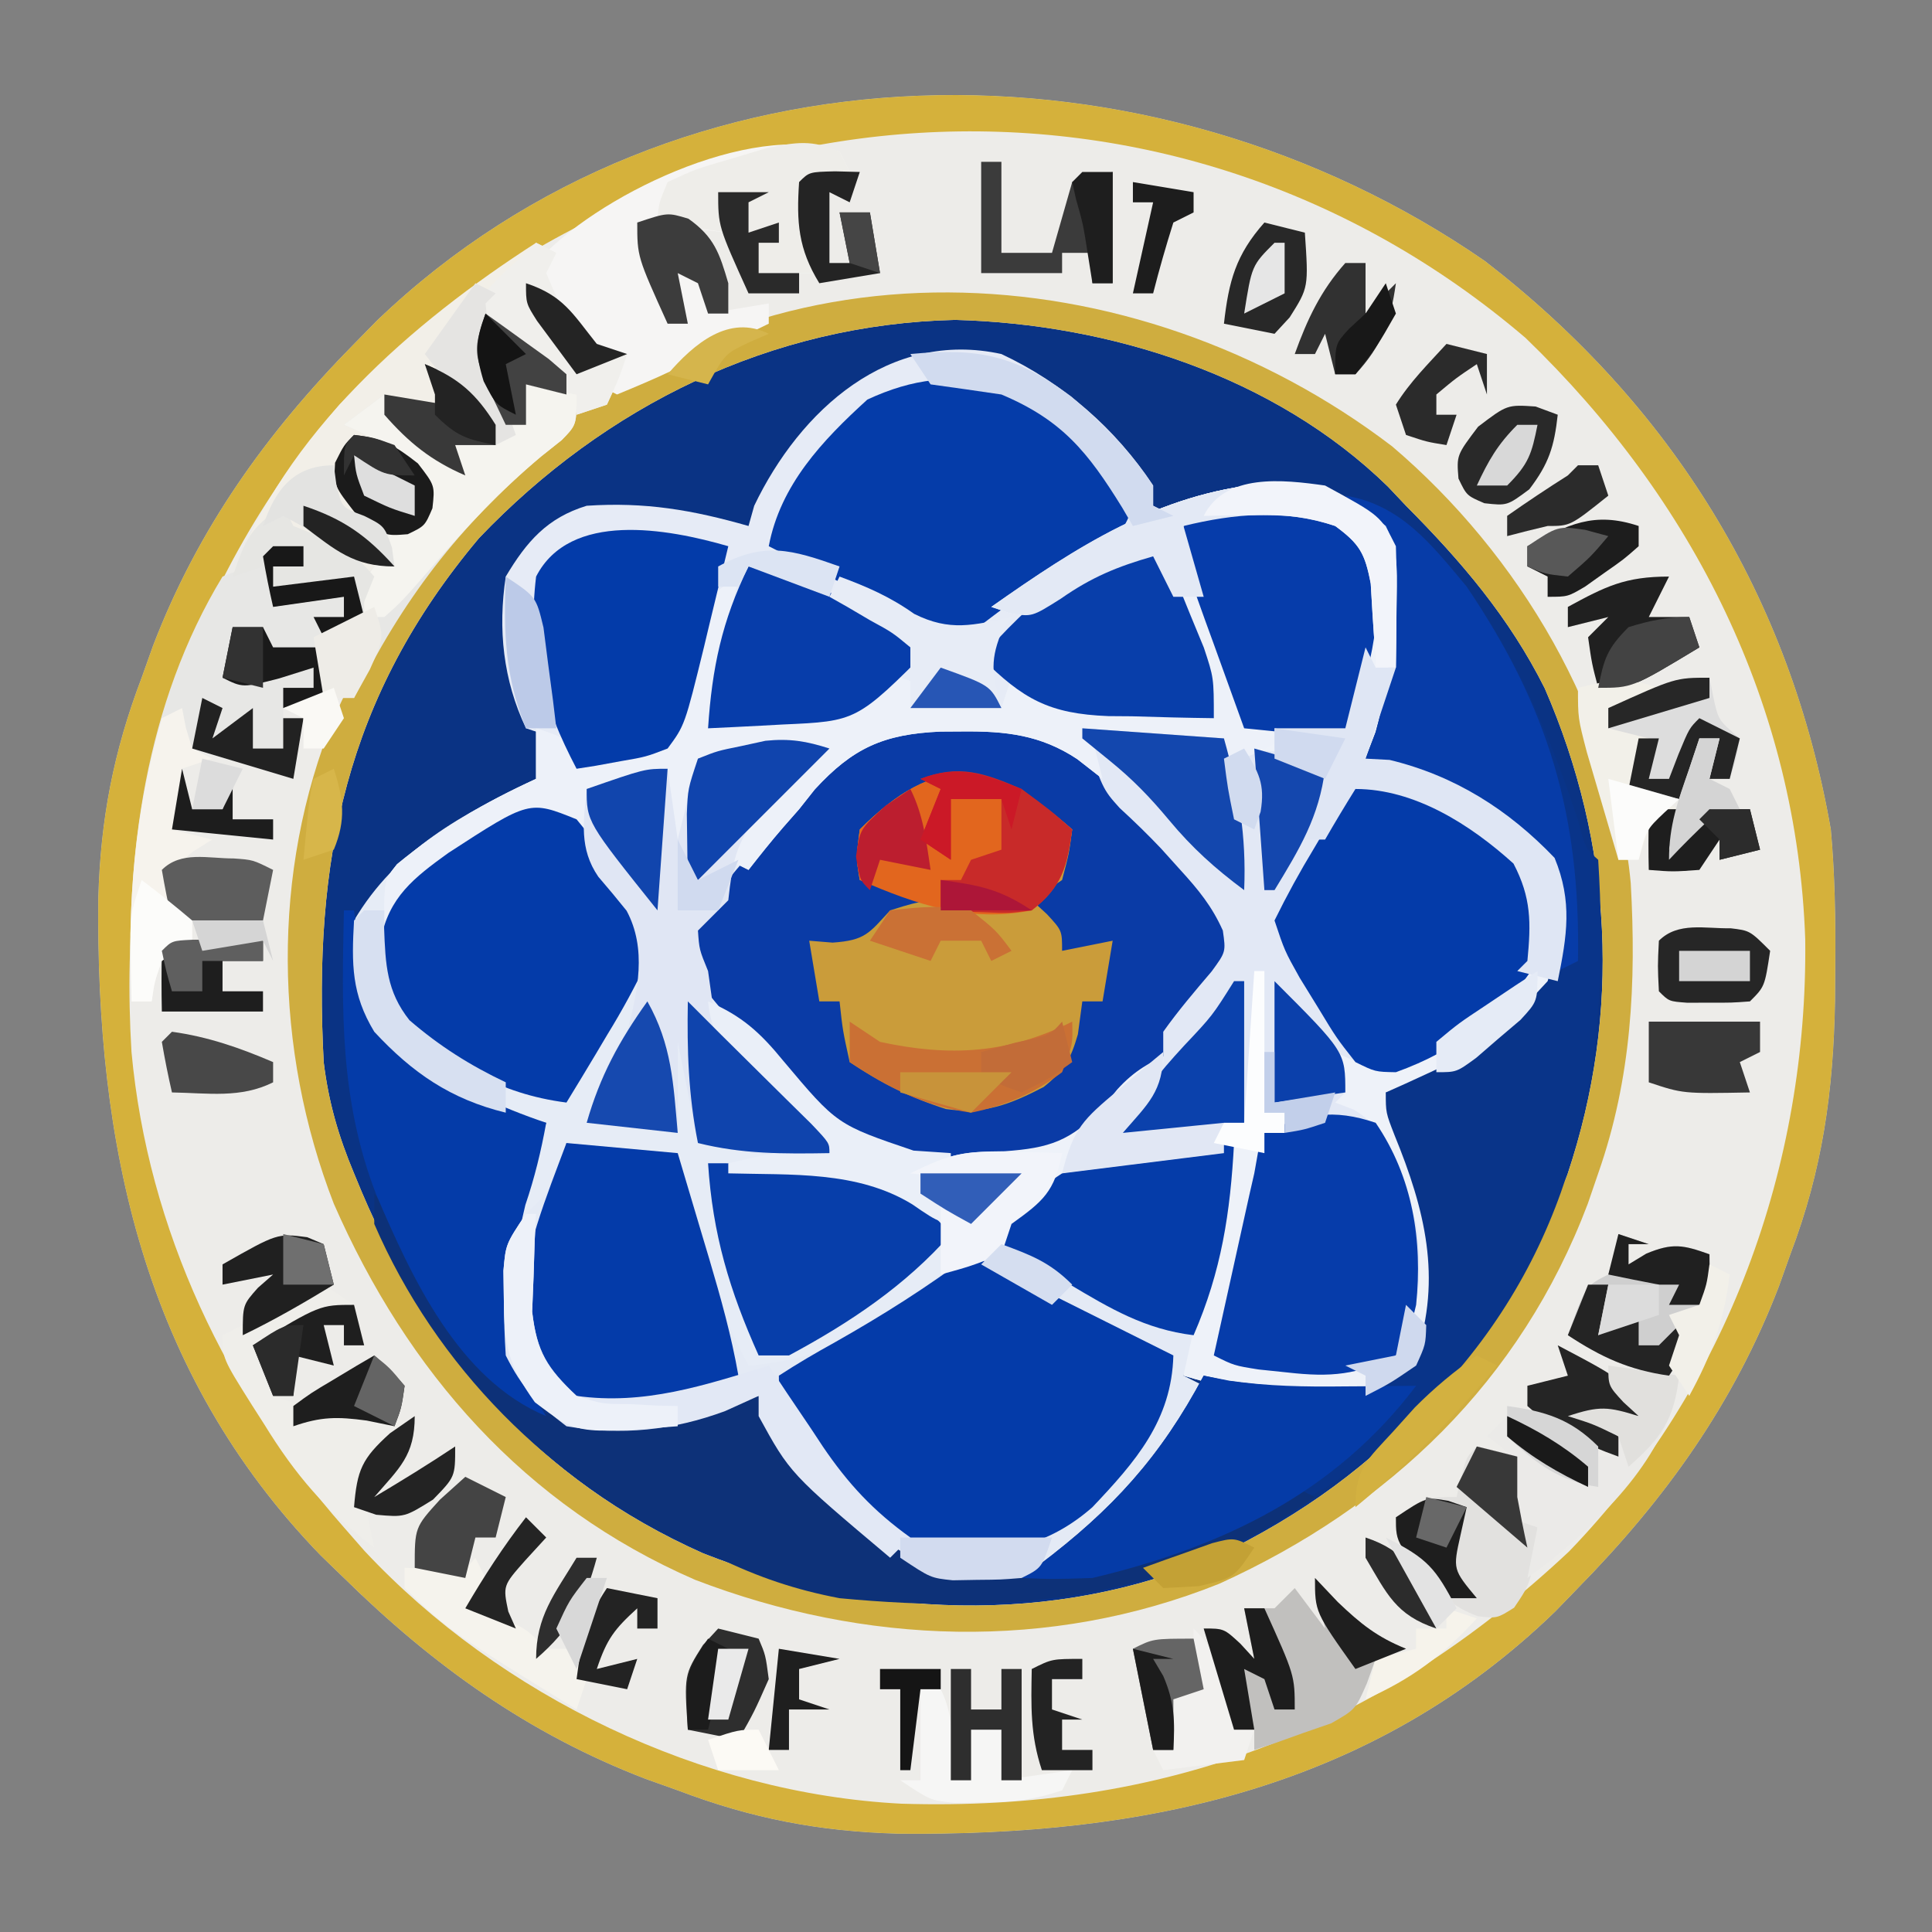 <?xml version="1.0" encoding="UTF-8"?>
<svg version="1.1" xmlns="http://www.w3.org/2000/svg" width="191" height="191">
<rect width="100%" height="100%" fill="#808080" stroke="none"/>
<path d="M0 0 C18.444 14.241 30.177 33.135 34.188 56.188 C34.592 60.657 34.665 65.077 34.625 69.562 C34.618 70.742 34.611 71.922 34.604 73.137 C34.44 82.083 33.385 89.775 30.188 98.188 C29.814 99.236 29.44 100.284 29.055 101.363 C24.607 112.954 17.847 122.37 9.188 131.188 C8.45 131.949 7.713 132.711 6.953 133.496 C-11.132 151.005 -33.668 155.721 -58.027 155.469 C-65.825 155.255 -72.489 153.971 -79.812 151.188 C-80.861 150.814 -81.909 150.44 -82.988 150.055 C-94.579 145.607 -103.995 138.847 -112.812 130.188 C-113.574 129.45 -114.336 128.713 -115.121 127.953 C-132.63 109.868 -137.346 87.332 -137.094 62.973 C-136.88 55.175 -135.596 48.511 -132.812 41.188 C-132.439 40.139 -132.065 39.091 -131.68 38.012 C-127.234 26.426 -120.477 16.995 -111.812 8.188 C-111.052 7.414 -110.291 6.641 -109.508 5.844 C-79.65 -22.742 -32.971 -22.808 0 0 Z " fill="#0A3384" transform="translate(146.812,25.812)"/>
<path d="M0 0 C18.444 14.241 30.177 33.135 34.188 56.188 C34.592 60.657 34.665 65.077 34.625 69.562 C34.618 70.742 34.611 71.922 34.604 73.137 C34.44 82.083 33.385 89.775 30.188 98.188 C29.814 99.236 29.44 100.284 29.055 101.363 C24.607 112.954 17.847 122.37 9.188 131.188 C8.45 131.949 7.713 132.711 6.953 133.496 C-11.132 151.005 -33.668 155.721 -58.027 155.469 C-65.825 155.255 -72.489 153.971 -79.812 151.188 C-80.861 150.814 -81.909 150.44 -82.988 150.055 C-94.579 145.607 -103.995 138.847 -112.812 130.188 C-113.574 129.45 -114.336 128.713 -115.121 127.953 C-132.63 109.868 -137.346 87.332 -137.094 62.973 C-136.88 55.175 -135.596 48.511 -132.812 41.188 C-132.439 40.139 -132.065 39.091 -131.68 38.012 C-127.234 26.426 -120.477 16.995 -111.812 8.188 C-111.052 7.414 -110.291 6.641 -109.508 5.844 C-79.65 -22.742 -32.971 -22.808 0 0 Z M-99.457 27.387 C-112.702 43.136 -115.862 59.29 -114.812 79.188 C-114.326 83.167 -113.358 86.495 -111.812 90.188 C-111.565 90.785 -111.317 91.382 -111.062 91.998 C-104.178 108.176 -93.691 120.451 -77.305 127.75 C-61.113 134.125 -42.731 135.024 -26.52 128.023 C-9.479 119.888 0.982 107.564 8.145 90.305 C13.508 74.275 12.626 57.685 5.902 42.234 C2.394 35.237 -2.316 29.712 -7.812 24.188 C-8.404 23.561 -8.996 22.935 -9.605 22.289 C-20.816 11.351 -37.062 6.217 -52.375 5.812 C-70.571 6.225 -86.952 14.285 -99.457 27.387 Z " fill="#EDECE9" transform="translate(146.812,25.812)"/>
<path d="M0 0 C5.175 -0.312 7.969 0.787 12.07 4.188 C14.574 9.194 13.833 17.37 12.398 22.668 C11.57 24.562 11.57 24.562 10.07 27.188 C10.854 27.229 11.638 27.27 12.445 27.312 C18.89 28.868 24.192 32.222 28.758 37 C30.571 41.402 30.67 44.687 29.07 49.188 C25.423 54.533 20.083 57.962 14.07 60.188 C13.41 60.188 12.75 60.188 12.07 60.188 C12.486 61.092 12.486 61.092 12.91 62.016 C13.453 63.214 13.453 63.214 14.008 64.438 C14.367 65.226 14.727 66.015 15.098 66.828 C17.317 72.212 17.604 77.409 17.07 83.188 C15.458 86.874 14.44 87.941 11.07 90.188 C4.47 90.913 -1.616 90.093 -7.93 88.188 C-6.964 83.748 -5.978 79.327 -4.805 74.938 C-4.067 71.777 -3.853 69.382 -3.93 66.188 C-6.496 66.586 -9.056 67.005 -11.617 67.438 C-12.699 67.602 -12.699 67.602 -13.803 67.77 C-18.492 68.583 -21.485 69.683 -24.93 73.188 C-25.425 74.672 -25.425 74.672 -25.93 76.188 C-27.904 77.237 -29.91 78.227 -31.93 79.188 C-33.089 79.921 -34.235 80.676 -35.367 81.449 C-35.952 81.846 -36.538 82.242 -37.141 82.65 C-38.339 83.471 -39.532 84.299 -40.719 85.135 C-44.622 87.752 -47.238 88.681 -51.93 88.188 C-52.94 85.274 -53.936 82.356 -54.93 79.438 C-55.216 78.612 -55.502 77.787 -55.797 76.938 C-56.068 76.138 -56.338 75.339 -56.617 74.516 C-56.869 73.782 -57.12 73.049 -57.379 72.294 C-57.93 70.188 -57.93 70.188 -57.93 66.188 C-59.538 66.218 -59.538 66.218 -61.18 66.25 C-64.93 66.188 -64.93 66.188 -68.93 65.188 C-69.59 68.157 -70.25 71.127 -70.93 74.188 C-72.415 73.692 -72.415 73.692 -73.93 73.188 C-73.32 69.63 -72.351 66.505 -70.93 63.188 C-71.734 63.146 -72.538 63.105 -73.367 63.062 C-79.595 61.533 -84.306 58.049 -88.492 53.25 C-90.312 49.373 -90.733 47.425 -89.93 43.188 C-85.751 36.109 -79.147 32.633 -71.93 29.188 C-71.93 27.538 -71.93 25.887 -71.93 24.188 C-68.93 25.188 -68.93 25.188 -67.93 27.188 C-64.96 26.527 -61.99 25.867 -58.93 25.188 C-58.676 24.2 -58.422 23.213 -58.16 22.195 C-57.813 20.901 -57.465 19.607 -57.117 18.312 C-56.781 17.036 -56.444 15.76 -56.098 14.445 C-54.93 11.188 -54.93 11.188 -51.93 9.188 C-52.93 14.188 -53.93 19.188 -54.93 24.188 C-52.511 23.932 -50.096 23.659 -47.68 23.375 C-46.998 23.305 -46.316 23.234 -45.613 23.162 C-41.458 22.658 -39.157 21.771 -35.93 19.188 C-34.94 19.517 -33.95 19.848 -32.93 20.188 C-33.425 20.683 -33.425 20.683 -33.93 21.188 C-31.29 21.517 -28.65 21.848 -25.93 22.188 C-25.435 20.703 -25.435 20.703 -24.93 19.188 C-23.94 19.848 -22.95 20.508 -21.93 21.188 C-20.005 21.639 -20.005 21.639 -17.918 21.82 C-17.161 21.904 -16.403 21.988 -15.623 22.074 C-14.837 22.153 -14.052 22.231 -13.242 22.312 C-12.445 22.399 -11.648 22.485 -10.826 22.574 C-8.861 22.786 -6.896 22.988 -4.93 23.188 C-5.551 21.27 -6.177 19.353 -6.805 17.438 C-7.153 16.37 -7.501 15.303 -7.859 14.203 C-8.736 11.732 -9.689 9.49 -10.93 7.188 C-14.469 8.199 -17.016 9.248 -20.055 11.375 C-22.93 13.188 -22.93 13.188 -25.109 12.801 C-25.71 12.598 -26.311 12.396 -26.93 12.188 C-18.46 6.234 -10.447 1.015 0 0 Z " fill="#E6ECF6" transform="translate(124.93,47.812)"/>
<path d="M0 0 C2.992 2.039 2.992 2.039 5 4 C4.505 2.02 4.505 2.02 4 0 C10.93 0.495 10.93 0.495 18 1 C18 1.66 18 2.32 18 3 C18.722 2.794 19.444 2.587 20.188 2.375 C23.446 1.94 25.083 2.583 28 4 C27.125 8.75 27.125 8.75 26 11 C28.025 9.067 29.421 7.368 31 5 C37.066 5.758 42.788 8.337 47 12.812 C49.43 16.686 49.802 18.507 49 23 C45.697 28.327 40.928 31.869 35 34 C32.678 33.667 31.096 33.048 29 32 C29.186 32.639 29.371 33.279 29.562 33.938 C29.779 34.958 29.779 34.958 30 36 C29.67 36.33 29.34 36.66 29 37 C29.614 37.235 30.227 37.469 30.859 37.711 C34.855 40.117 35.776 44.692 37 49 C37.647 53.571 37.471 58 35 62 C31.227 63.953 28.497 64.161 24.312 63.688 C23.36 63.588 22.407 63.489 21.426 63.387 C19 63 19 63 17 62 C17.645 59.083 18.291 56.167 18.938 53.25 C19.12 52.425 19.302 51.6 19.49 50.75 C19.667 49.951 19.845 49.152 20.027 48.328 C20.19 47.595 20.352 46.862 20.519 46.106 C20.986 44.063 21.484 42.031 22 40 C22.66 40 23.32 40 24 40 C24 39.34 24 38.68 24 38 C23.34 38 22.68 38 22 38 C21.67 37.01 21.34 36.02 21 35 C20.67 36.32 20.34 37.64 20 39 C16.019 40.327 12.15 40.069 8 40 C9 38 10 36 11 34 C9.687 35.145 8.375 36.291 7.062 37.438 C6.332 38.076 5.601 38.714 4.848 39.371 C3.879 40.225 2.913 41.087 2 42 C-13.702 43.824 -13.702 43.824 -20.461 40.086 C-23.265 37.549 -25.637 34.95 -28 32 C-29.114 30.749 -29.114 30.749 -30.25 29.473 C-35.004 23.893 -35.004 23.893 -34.992 21.141 C-32.59 15.958 -28.122 11.713 -24.325 7.496 C-23.269 6.304 -22.264 5.067 -21.277 3.816 C-16.06 -1.986 -7.149 -1.149 0 0 Z " fill="#0A3BA6" transform="translate(103,72)"/>
<path d="M0 0 C18.444 14.241 30.177 33.135 34.188 56.188 C34.592 60.657 34.665 65.077 34.625 69.562 C34.618 70.742 34.611 71.922 34.604 73.137 C34.44 82.083 33.385 89.775 30.188 98.188 C29.814 99.236 29.44 100.284 29.055 101.363 C24.607 112.954 17.847 122.37 9.188 131.188 C8.45 131.949 7.713 132.711 6.953 133.496 C-11.132 151.005 -33.668 155.721 -58.027 155.469 C-65.825 155.255 -72.489 153.971 -79.812 151.188 C-80.861 150.814 -81.909 150.44 -82.988 150.055 C-94.579 145.607 -103.995 138.847 -112.812 130.188 C-113.574 129.45 -114.336 128.713 -115.121 127.953 C-132.63 109.868 -137.346 87.332 -137.094 62.973 C-136.88 55.175 -135.596 48.511 -132.812 41.188 C-132.439 40.139 -132.065 39.091 -131.68 38.012 C-127.234 26.426 -120.477 16.995 -111.812 8.188 C-111.052 7.414 -110.291 6.641 -109.508 5.844 C-79.65 -22.742 -32.971 -22.808 0 0 Z M-113.246 14.18 C-128.884 32.507 -135.271 54.347 -133.812 78.188 C-132.194 95.786 -124.377 112.042 -112.812 125.188 C-111.813 126.33 -111.813 126.33 -110.793 127.496 C-97.347 141.89 -77.347 151.502 -57.703 152.504 C-31.919 153.305 -10.618 145.331 8.312 127.562 C23.988 111.314 31.921 89.454 31.656 67.048 C30.855 43.97 20.587 23.592 4.016 7.605 C-30.988 -22.322 -81.754 -18.734 -113.246 14.18 Z " fill="#D5B13B" transform="translate(146.812,25.812)"/>
<path d="M0 0 C6.083 2.845 11.304 7.377 15 13 C15 13.66 15 14.32 15 15 C15.99 15.495 15.99 15.495 17 16 C15.857 16.566 14.713 17.132 13.535 17.715 C12.044 18.456 10.553 19.197 9.062 19.938 C7.93 20.497 7.93 20.497 6.775 21.068 C5.697 21.605 5.697 21.605 4.598 22.152 C3.933 22.482 3.268 22.812 2.582 23.152 C1.004 23.9 1.004 23.9 0 25 C4.172 24.183 7.289 22.153 10.879 19.961 C13 19 13 19 16 20 C17.387 22.582 17.387 22.582 18.688 25.812 C19.124 26.871 19.561 27.929 20.012 29.02 C21 32 21 32 21 36 C18.228 35.886 15.458 35.759 12.688 35.625 C11.509 35.579 11.509 35.579 10.307 35.531 C9.549 35.493 8.792 35.454 8.012 35.414 C7.315 35.383 6.619 35.351 5.901 35.319 C4 35 4 35 1 33 C0.505 33.99 0.505 33.99 0 35 C-2.97 35 -5.94 35 -9 35 C-8.505 34.01 -8.505 34.01 -8 33 C-11.25 34.088 -11.25 34.088 -14 36 C-16.526 36.237 -19.031 36.422 -21.562 36.562 C-22.629 36.627 -22.629 36.627 -23.717 36.693 C-25.478 36.8 -27.239 36.9 -29 37 C-28.928 36.397 -28.856 35.793 -28.781 35.172 C-28.642 33.973 -28.642 33.973 -28.5 32.75 C-28.361 31.567 -28.361 31.567 -28.219 30.359 C-27.938 27.731 -27.938 27.731 -28 24 C-28.196 24.976 -28.392 25.952 -28.594 26.957 C-30.99 37.15 -30.99 37.15 -33.941 39.633 C-37.347 40.925 -39.541 41.153 -43 40 C-43.33 39.34 -43.66 38.68 -44 38 C-44.99 37.67 -45.98 37.34 -47 37 C-49.267 32.227 -49.786 27.197 -49 22 C-46.934 18.531 -44.898 16.191 -41 15 C-35.211 14.614 -30.562 15.411 -25 17 C-24.814 16.34 -24.629 15.68 -24.438 15 C-19.889 5.506 -11.071 -2.429 0 0 Z " fill="#E6EBF6" transform="translate(99,35)"/>
<path d="M0 0 C3.63 0.33 7.26 0.66 11 1 C11.338 2.181 11.675 3.362 12.023 4.578 C12.474 6.135 12.924 7.693 13.375 9.25 C13.597 10.027 13.818 10.805 14.047 11.605 C14.266 12.36 14.485 13.114 14.711 13.891 C14.91 14.582 15.109 15.273 15.314 15.985 C16.036 18.105 16.956 20.022 18 22 C23.5 21.551 26.763 20.244 31.25 17.062 C32.266 16.352 33.282 15.642 34.328 14.91 C35.21 14.28 36.092 13.649 37 13 C40 11 40 11 43 11 C43.093 10.134 43.093 10.134 43.188 9.25 C44.384 5.938 46.06 4.93 49 3 C51.9 2.128 54.818 1.677 57.812 1.25 C58.601 1.125 59.389 1 60.201 0.871 C62.132 0.567 64.066 0.282 66 0 C65.676 8.234 63.89 15.298 61 23 C61.66 23.33 62.32 23.66 63 24 C58.715 32.066 53.714 39.359 45 43 C39.762 44.042 35.814 43.289 31.312 40.438 C25.786 36.341 21.038 31.726 19 25 C17.907 25.495 16.814 25.99 15.688 26.5 C10.52 28.413 5.446 28.938 0 28 C-2.897 25.798 -4.393 24.214 -6 21 C-6.939 11.44 -6.939 11.44 -4.125 7.125 C-3.424 6.424 -2.723 5.723 -2 5 C-1.34 3.35 -0.68 1.7 0 0 Z " fill="#E4EAF5" transform="translate(56,113)"/>
<path d="M0 0 C5.175 -0.312 7.969 0.787 12.07 4.188 C14.574 9.194 13.833 17.37 12.398 22.668 C11.57 24.562 11.57 24.562 10.07 27.188 C10.854 27.229 11.638 27.27 12.445 27.312 C18.89 28.868 24.192 32.222 28.758 37 C30.571 41.402 30.67 44.687 29.07 49.188 C25.423 54.533 20.083 57.962 14.07 60.188 C13.41 60.188 12.75 60.188 12.07 60.188 C12.486 61.092 12.486 61.092 12.91 62.016 C13.453 63.214 13.453 63.214 14.008 64.438 C14.367 65.226 14.727 66.015 15.098 66.828 C17.317 72.212 17.604 77.409 17.07 83.188 C15.458 86.874 14.44 87.941 11.07 90.188 C4.47 90.913 -1.616 90.093 -7.93 88.188 C-6.964 83.748 -5.978 79.327 -4.805 74.938 C-4.067 71.777 -3.853 69.382 -3.93 66.188 C-6.496 66.586 -9.056 67.005 -11.617 67.438 C-12.699 67.602 -12.699 67.602 -13.803 67.77 C-18.492 68.583 -21.485 69.683 -24.93 73.188 C-25.425 74.672 -25.425 74.672 -25.93 76.188 C-28.992 77.375 -28.992 77.375 -31.93 78.188 C-31.93 75.877 -31.93 73.567 -31.93 71.188 C-31.332 71.414 -30.733 71.641 -30.117 71.875 C-29.395 71.978 -28.673 72.081 -27.93 72.188 C-26.94 71.198 -25.95 70.207 -24.93 69.188 C-28.23 68.858 -31.53 68.528 -34.93 68.188 C-31.035 66.24 -29.742 66.029 -25.617 66 C-21.176 65.692 -19.079 64.983 -15.992 61.75 C-15.488 61.133 -14.984 60.515 -14.465 59.879 C-12.773 58.015 -11.225 57.174 -8.93 56.188 C-10.354 59.255 -11.837 61.398 -13.93 64.188 C-7.99 63.693 -7.99 63.693 -1.93 63.188 C-1.6 58.237 -1.27 53.288 -0.93 48.188 C-0.6 48.188 -0.27 48.188 0.07 48.188 C0.07 52.807 0.07 57.428 0.07 62.188 C0.73 62.188 1.39 62.188 2.07 62.188 C2.07 62.847 2.07 63.508 2.07 64.188 C1.41 64.188 0.75 64.188 0.07 64.188 C-0.012 65.404 -0.095 66.621 -0.18 67.875 C-0.859 74.224 -2.924 80.153 -4.93 86.188 C-2.868 86.384 -0.805 86.569 1.258 86.75 C2.406 86.854 3.555 86.959 4.738 87.066 C7.757 87.176 10.16 86.928 13.07 86.188 C15.023 78.375 14.209 72.655 11.336 65.289 C9.869 62.854 8.689 62.189 6.07 61.188 C6.4 59.538 6.73 57.888 7.07 56.188 C8.246 56.621 8.246 56.621 9.445 57.062 C14.95 57.252 18.778 54.475 23.07 51.188 C25.503 48.455 26.034 47.477 26.508 43.75 C25.973 39.392 25.323 38.131 22.07 35.188 C15.947 31.451 15.947 31.451 9.07 30.188 C8.04 31.836 7.039 33.503 6.07 35.188 C5.41 35.188 4.75 35.188 4.07 35.188 C4.4 32.877 4.73 30.567 5.07 28.188 C2.1 27.858 -0.87 27.527 -3.93 27.188 C-3.93 26.527 -3.93 25.867 -3.93 25.188 C-8.22 25.188 -12.51 25.188 -16.93 25.188 C-16.435 27.168 -16.435 27.168 -15.93 29.188 C-16.757 28.542 -17.585 27.896 -18.438 27.23 C-22.057 24.831 -25.531 24.457 -29.805 24.5 C-30.866 24.507 -30.866 24.507 -31.948 24.513 C-37.578 24.758 -40.62 26.138 -44.379 30.23 C-45.147 31.199 -45.147 31.199 -45.93 32.188 C-46.452 32.782 -46.974 33.376 -47.512 33.988 C-48.693 35.352 -49.819 36.765 -50.93 38.188 C-51.92 37.693 -51.92 37.693 -52.93 37.188 C-50.875 32.497 -47.586 29.709 -43.93 26.188 C-47.89 26.517 -51.85 26.848 -55.93 27.188 C-56.59 32.138 -57.25 37.087 -57.93 42.188 C-58.26 42.188 -58.59 42.188 -58.93 42.188 C-58.93 37.568 -58.93 32.947 -58.93 28.188 C-61.57 28.848 -64.21 29.508 -66.93 30.188 C-66.6 31.837 -66.27 33.487 -65.93 35.188 C-66.59 35.188 -67.25 35.188 -67.93 35.188 C-68.26 34.528 -68.59 33.867 -68.93 33.188 C-73.607 33.687 -76.405 34.841 -80.18 37.625 C-81.456 38.551 -81.456 38.551 -82.758 39.496 C-84.977 41.153 -84.977 41.153 -86.93 43.188 C-86.93 39.188 -86.93 39.188 -85.68 37.625 C-81.333 34.055 -77.052 31.524 -71.93 29.188 C-71.93 27.538 -71.93 25.887 -71.93 24.188 C-68.93 25.188 -68.93 25.188 -67.93 27.188 C-64.96 26.527 -61.99 25.867 -58.93 25.188 C-58.676 24.2 -58.422 23.213 -58.16 22.195 C-57.813 20.901 -57.465 19.607 -57.117 18.312 C-56.781 17.036 -56.444 15.76 -56.098 14.445 C-54.93 11.188 -54.93 11.188 -51.93 9.188 C-52.93 14.188 -53.93 19.188 -54.93 24.188 C-52.511 23.932 -50.096 23.659 -47.68 23.375 C-46.998 23.305 -46.316 23.234 -45.613 23.162 C-41.458 22.658 -39.157 21.771 -35.93 19.188 C-34.94 19.517 -33.95 19.848 -32.93 20.188 C-33.425 20.683 -33.425 20.683 -33.93 21.188 C-31.29 21.517 -28.65 21.848 -25.93 22.188 C-25.435 20.703 -25.435 20.703 -24.93 19.188 C-23.94 19.848 -22.95 20.508 -21.93 21.188 C-20.005 21.639 -20.005 21.639 -17.918 21.82 C-17.161 21.904 -16.403 21.988 -15.623 22.074 C-14.837 22.153 -14.052 22.231 -13.242 22.312 C-12.445 22.399 -11.648 22.485 -10.826 22.574 C-8.861 22.786 -6.896 22.988 -4.93 23.188 C-5.551 21.27 -6.177 19.353 -6.805 17.438 C-7.153 16.37 -7.501 15.303 -7.859 14.203 C-8.736 11.732 -9.689 9.49 -10.93 7.188 C-14.469 8.199 -17.016 9.248 -20.055 11.375 C-22.93 13.188 -22.93 13.188 -25.109 12.801 C-25.71 12.598 -26.311 12.396 -26.93 12.188 C-18.46 6.234 -10.447 1.015 0 0 Z " fill="#EEF2F9" transform="translate(124.93,47.812)"/>
<path d="M0 0 C6.93 0.495 6.93 0.495 14 1 C14 1.66 14 2.32 14 3 C14.722 2.794 15.444 2.587 16.188 2.375 C19.446 1.94 21.083 2.583 24 4 C23.125 8.75 23.125 8.75 22 11 C24.025 9.067 25.421 7.368 27 5 C33.066 5.758 38.788 8.337 43 12.812 C45.43 16.686 45.802 18.507 45 23 C41.697 28.327 36.928 31.869 31 34 C28.678 33.667 27.096 33.048 25 32 C25.186 32.639 25.371 33.279 25.562 33.938 C25.707 34.618 25.851 35.299 26 36 C25.67 36.33 25.34 36.66 25 37 C25.614 37.235 26.227 37.469 26.859 37.711 C30.855 40.117 31.776 44.692 33 49 C33.647 53.571 33.471 58 31 62 C27.227 63.953 24.497 64.161 20.312 63.688 C19.36 63.588 18.407 63.489 17.426 63.387 C15 63 15 63 13 62 C13.645 59.083 14.291 56.167 14.938 53.25 C15.211 52.013 15.211 52.013 15.49 50.75 C15.667 49.951 15.845 49.152 16.027 48.328 C16.19 47.595 16.352 46.862 16.519 46.106 C16.986 44.063 17.484 42.031 18 40 C18.66 40 19.32 40 20 40 C20 39.34 20 38.68 20 38 C19.34 38 18.68 38 18 38 C17.67 37.01 17.34 36.02 17 35 C16.67 36.32 16.34 37.64 16 39 C12.019 40.327 8.15 40.069 4 40 C5.204 37.506 6.454 35.319 8 33 C8 32.01 8 31.02 8 30 C9.485 27.904 11.123 25.992 12.785 24.035 C14.193 22.107 14.193 22.107 13.891 19.996 C12.813 17.581 11.469 15.954 9.688 14 C8.744 12.952 8.744 12.952 7.781 11.883 C6.469 10.496 5.094 9.167 3.688 7.875 C2 6 2 6 0 0 Z " fill="#E2E8F5" transform="translate(107,72)"/>
<path d="M0 0 C12.573 10.687 22.023 26.53 23.591 43.166 C24.148 53.049 23.68 62.468 20.375 71.875 C20.035 72.868 19.694 73.86 19.344 74.883 C12.709 92.411 -0.201 104.788 -17.105 112.453 C-33.876 119.169 -52.138 118.496 -68.902 112.059 C-85.78 104.721 -97.342 91.501 -104.625 74.875 C-110.548 59.594 -110.841 42.12 -104.625 26.875 C-100.633 17.887 -95.598 10.776 -88.625 3.875 C-87.629 2.829 -87.629 2.829 -86.613 1.762 C-62.633 -21.761 -25.42 -19.398 0 0 Z M-90.27 9.074 C-103.515 24.823 -106.674 40.977 -105.625 60.875 C-105.139 64.854 -104.171 68.183 -102.625 71.875 C-102.377 72.472 -102.13 73.07 -101.875 73.685 C-94.991 89.863 -84.503 102.139 -68.117 109.438 C-51.925 115.813 -33.544 116.712 -17.332 109.711 C-0.291 101.575 10.169 89.251 17.332 71.992 C22.695 55.962 21.814 39.372 15.09 23.922 C11.581 16.924 6.871 11.4 1.375 5.875 C0.783 5.249 0.192 4.622 -0.418 3.977 C-11.628 -6.962 -27.875 -12.095 -43.188 -12.5 C-61.383 -12.088 -77.765 -4.027 -90.27 9.074 Z " fill="#CFAD3F" transform="translate(137.625,44.125)"/>
<path d="M0 0 C5.534 0.92 8.529 4.86 12 9 C17.101 16.274 20.293 23.894 23.055 32.262 C23.736 34.881 23.736 34.881 25 36 C26.176 54.385 23.549 71.797 11.242 86.371 C5.479 92.886 0.188 97.781 -8 101 C-9.057 101.418 -10.114 101.835 -11.203 102.266 C-18.555 105.134 -24.069 107.153 -32 107 C-31.13 106.352 -31.13 106.352 -30.242 105.691 C-23.032 100.252 -18.27 95.038 -14 87 C-13.237 87.165 -12.474 87.33 -11.688 87.5 C-8.541 87.927 -5.544 88.165 -2.375 88.25 C-1.455 88.276 -0.534 88.302 0.414 88.328 C3.483 87.939 4.793 87.137 7 85 C9.562 77.314 7.864 70.557 4.875 63.25 C4 61 4 61 4 59 C4.652 58.709 5.305 58.417 5.977 58.117 C14.076 54.411 14.076 54.411 20 48 C21.321 43.758 21.701 40.503 19.797 36.422 C15.722 30.93 8.497 27.71 2 26 C2.33 25.134 2.66 24.267 3 23.375 C4.663 17.493 4.84 11.024 4 5 C2.115 2.107 2.115 2.107 0 0 Z " fill="#093489" transform="translate(133,49)"/>
<path d="M0 0 C6.667 3.333 13.333 6.667 20 10 C19.835 16.433 16.245 20.516 12 25 C7.718 28.761 3.074 29.767 -2.512 29.504 C-9.023 28.185 -12.868 23.503 -16.5 18.25 C-19 14.34 -19 14.34 -19 12 C-17.192 10.821 -15.326 9.732 -13.438 8.688 C-8.726 6.023 -4.327 3.245 0 0 Z " fill="#043BA9" transform="translate(96,124)"/>
<path d="M0 0 C-0.312 2.375 -0.312 2.375 -1 5 C-1.99 5.66 -2.98 6.32 -4 7 C-3.505 7.454 -3.01 7.907 -2.5 8.375 C-1 10 -1 10 -1 12 C0.65 11.67 2.3 11.34 4 11 C3.67 12.98 3.34 14.96 3 17 C2.34 17 1.68 17 1 17 C0.856 18.073 0.711 19.145 0.562 20.25 C-0.165 22.761 -0.761 23.809 -2.82 25.461 C-6.162 27.196 -8.705 28.187 -12.488 27.641 C-16.069 26.492 -18.862 25.092 -22 23 C-22.688 19.875 -22.688 19.875 -23 17 C-23.66 17 -24.32 17 -25 17 C-25.33 15.02 -25.66 13.04 -26 11 C-24.855 11.093 -24.855 11.093 -23.688 11.188 C-20.47 10.963 -20.1 10.283 -18 8 C-15.812 7.312 -15.812 7.312 -14 7 C-16.31 6.34 -18.62 5.68 -21 5 C-21.375 2.812 -21.375 2.812 -21 0 C-13.438 -7.562 -7.957 -7.021 0 0 Z " fill="#CA9C3A" transform="translate(106,82)"/>
<path d="M0 0 C5.788 2.637 10.198 6.269 13 12 C11.655 16.034 9.861 16.474 6.188 18.5 C1.842 20.867 1.842 20.867 -2.074 23.844 C-2.71 24.225 -3.345 24.607 -4 25 C-6.293 24.414 -6.293 24.414 -9 23 C-10.172 22.43 -11.344 21.86 -12.551 21.273 C-13.806 20.643 -15.06 20.01 -16.312 19.375 C-16.958 19.05 -17.603 18.725 -18.268 18.391 C-19.846 17.596 -21.423 16.798 -23 16 C-21.849 9.933 -17.708 5.553 -13.25 1.5 C-8.682 -0.609 -4.941 -0.981 0 0 Z " fill="#053CA9" transform="translate(99,38)"/>
<path d="M0 0 C5.175 -0.312 7.969 0.787 12.07 4.188 C13.453 6.952 13.166 9.234 13.133 12.312 C13.124 13.408 13.115 14.504 13.105 15.633 C13.094 16.476 13.082 17.319 13.07 18.188 C12.41 18.188 11.75 18.188 11.07 18.188 C11.014 17.049 11.014 17.049 10.957 15.887 C10.891 14.893 10.826 13.899 10.758 12.875 C10.7 11.889 10.642 10.903 10.582 9.887 C10.015 6.894 9.492 5.965 7.07 4.188 C1.98 2.491 -2.768 3.07 -7.93 4.188 C-7.497 5.38 -7.063 6.572 -6.617 7.801 C-6.054 9.367 -5.492 10.934 -4.93 12.5 C-4.644 13.286 -4.357 14.071 -4.062 14.881 C-3.656 16.017 -3.656 16.017 -3.242 17.176 C-2.991 17.872 -2.739 18.569 -2.48 19.286 C-1.93 21.188 -1.93 21.188 -1.93 24.188 C0.05 24.683 0.05 24.683 2.07 25.188 C-1.68 27.188 -1.68 27.188 -3.93 27.188 C-3.93 26.527 -3.93 25.867 -3.93 25.188 C-8.22 25.188 -12.51 25.188 -16.93 25.188 C-16.435 27.168 -16.435 27.168 -15.93 29.188 C-16.757 28.542 -17.585 27.896 -18.438 27.23 C-22.057 24.831 -25.531 24.457 -29.805 24.5 C-30.866 24.507 -30.866 24.507 -31.948 24.513 C-37.578 24.758 -40.62 26.138 -44.379 30.23 C-45.147 31.199 -45.147 31.199 -45.93 32.188 C-46.452 32.782 -46.974 33.376 -47.512 33.988 C-48.693 35.352 -49.819 36.765 -50.93 38.188 C-51.92 37.693 -51.92 37.693 -52.93 37.188 C-50.875 32.497 -47.586 29.709 -43.93 26.188 C-47.89 26.517 -51.85 26.848 -55.93 27.188 C-56.59 32.138 -57.25 37.087 -57.93 42.188 C-58.26 42.188 -58.59 42.188 -58.93 42.188 C-58.93 37.568 -58.93 32.947 -58.93 28.188 C-61.57 28.848 -64.21 29.508 -66.93 30.188 C-66.6 31.837 -66.27 33.487 -65.93 35.188 C-66.59 35.188 -67.25 35.188 -67.93 35.188 C-68.26 34.528 -68.59 33.867 -68.93 33.188 C-73.607 33.687 -76.405 34.841 -80.18 37.625 C-81.456 38.551 -81.456 38.551 -82.758 39.496 C-84.977 41.153 -84.977 41.153 -86.93 43.188 C-86.93 39.188 -86.93 39.188 -85.68 37.625 C-81.333 34.055 -77.052 31.524 -71.93 29.188 C-71.93 27.538 -71.93 25.887 -71.93 24.188 C-68.93 25.188 -68.93 25.188 -67.93 27.188 C-64.96 26.527 -61.99 25.867 -58.93 25.188 C-58.676 24.2 -58.422 23.213 -58.16 22.195 C-57.813 20.901 -57.465 19.607 -57.117 18.312 C-56.781 17.036 -56.444 15.76 -56.098 14.445 C-54.93 11.188 -54.93 11.188 -51.93 9.188 C-52.93 14.188 -53.93 19.188 -54.93 24.188 C-52.511 23.932 -50.096 23.659 -47.68 23.375 C-46.998 23.305 -46.316 23.234 -45.613 23.162 C-41.458 22.658 -39.157 21.771 -35.93 19.188 C-34.94 19.517 -33.95 19.848 -32.93 20.188 C-33.425 20.683 -33.425 20.683 -33.93 21.188 C-31.29 21.517 -28.65 21.848 -25.93 22.188 C-25.435 20.703 -25.435 20.703 -24.93 19.188 C-23.94 19.848 -22.95 20.508 -21.93 21.188 C-20.005 21.639 -20.005 21.639 -17.918 21.82 C-17.161 21.904 -16.403 21.988 -15.623 22.074 C-14.837 22.153 -14.052 22.231 -13.242 22.312 C-12.445 22.399 -11.648 22.485 -10.826 22.574 C-8.861 22.786 -6.896 22.988 -4.93 23.188 C-5.551 21.27 -6.177 19.353 -6.805 17.438 C-7.153 16.37 -7.501 15.303 -7.859 14.203 C-8.736 11.732 -9.689 9.49 -10.93 7.188 C-14.469 8.199 -17.016 9.248 -20.055 11.375 C-22.93 13.188 -22.93 13.188 -25.109 12.801 C-25.71 12.598 -26.311 12.396 -26.93 12.188 C-18.46 6.234 -10.447 1.015 0 0 Z " fill="#EDF1F9" transform="translate(124.93,47.812)"/>
<path d="M0 0 C1.766 2.145 1.766 2.145 3.25 4.812 C4 6.122 4 6.122 4.766 7.457 C5.878 9.748 6.612 11.5 7 14 C5.778 16.554 4.536 18.853 3.062 21.25 C2.676 21.9 2.29 22.549 1.893 23.219 C0.939 24.819 -0.029 26.41 -1 28 C-7.873 27.109 -12.009 24.168 -17.5 20.188 C-19.365 17.468 -19.573 15.217 -19.367 11.949 C-18.564 7.688 -16.074 5.775 -12.684 3.328 C-4.662 -1.884 -4.662 -1.884 0 0 Z " fill="#043BA9" transform="translate(57,81)"/>
<path d="M0 0 C0.66 0.33 1.32 0.66 2 1 C1.67 1.66 1.34 2.32 1 3 C3.116 7.978 3.116 7.978 7.25 10.938 C7.827 10.958 8.405 10.979 9 11 C8.188 13.438 8.188 13.438 7 16 C6.01 16.33 5.02 16.66 4 17 C4 16.34 4 15.68 4 15 C1.525 14.505 1.525 14.505 -1 14 C-1.33 15.65 -1.66 17.3 -2 19 C-3.65 19.33 -5.3 19.66 -7 20 C-7 20.99 -7 21.98 -7 23 C-10.817 21.445 -13.192 18.964 -16 16 C-16.66 16.66 -17.32 17.32 -18 18 C-17.237 18.433 -16.474 18.866 -15.688 19.312 C-11.467 21.963 -11.467 21.963 -10 24 C-10.062 26.062 -10.062 26.062 -11 28 C-13.062 29.25 -13.062 29.25 -15 30 C-15 30.99 -15 31.98 -15 33 C-15.66 33 -16.32 33 -17 33 C-17.495 35.475 -17.495 35.475 -18 38 C-19.32 38 -20.64 38 -22 38 C-20.515 37.505 -20.515 37.505 -19 37 C-19 36.34 -19 35.68 -19 35 C-22.465 35.495 -22.465 35.495 -26 36 C-26.33 34.68 -26.66 33.36 -27 32 C-28.485 32.495 -28.485 32.495 -30 33 C-24.929 18.877 -12.289 7.896 0 0 Z " fill="#F2EFE8" transform="translate(53,24)"/>
<path d="M0 0 C6.155 1.079 11.641 3.181 16 7.812 C18.43 11.686 18.802 13.507 18 18 C14.697 23.327 9.928 26.869 4 29 C1.953 28.965 1.953 28.965 0 28 C-1.887 25.602 -1.887 25.602 -3.688 22.625 C-4.289 21.648 -4.891 20.671 -5.512 19.664 C-7 17 -7 17 -8 14 C-6.769 11.5 -5.503 9.186 -4.062 6.812 C-3.483 5.831 -3.483 5.831 -2.893 4.83 C-1.937 3.215 -0.97 1.607 0 0 Z " fill="#043BA9" transform="translate(134,77)"/>
<path d="M0 0 C2.199 2.822 4.038 5.708 5.812 8.812 C10.067 16.554 10.067 16.554 16.852 21.672 C24.135 22.784 30.991 22.116 38 20 C38.413 20.652 38.825 21.305 39.25 21.977 C43.551 28.485 47.951 33.475 55 37 C66.99 38.035 78.341 36.732 88.801 30.27 C89.889 29.641 89.889 29.641 91 29 C91.66 29.33 92.32 29.66 93 30 C78.617 40.274 63.213 41.618 46 40 C41.651 39.172 37.971 37.928 34 36 C32.724 35.457 32.724 35.457 31.422 34.902 C17.445 28.578 6.09 17.071 0 3 C0 2.01 0 1.02 0 0 Z " fill="#0D3178" transform="translate(37,118)"/>
<path d="M0 0 C-0.638 0.58 -1.276 1.16 -1.934 1.758 C-2.76 2.539 -3.586 3.32 -4.438 4.125 C-5.261 4.891 -6.085 5.656 -6.934 6.445 C-9.314 9.388 -9.581 11.3 -10 15 C-11 16 -12 17 -13 18 C-12.87 19.871 -12.87 19.871 -12 22 C-11.856 23.031 -11.711 24.062 -11.562 25.125 C-10.172 30.243 -5.858 33.453 -2.117 36.961 C-1.419 37.634 -0.72 38.307 0 39 C0 39.33 0 39.66 0 40 C-1.217 40.021 -2.434 40.041 -3.688 40.062 C-4.372 40.074 -5.056 40.086 -5.762 40.098 C-8 40 -8 40 -13 39 C-13.66 35.7 -14.32 32.4 -15 29 C-15 31.97 -15 34.94 -15 38 C-17.97 37.67 -20.94 37.34 -24 37 C-22.941 33.597 -21.991 30.986 -20 28 C-18.943 23.997 -18.031 19.806 -20.055 16.035 C-20.967 14.898 -21.9 13.776 -22.852 12.672 C-24.751 9.907 -24.328 7.213 -24 4 C-21.36 3.34 -18.72 2.68 -16 2 C-15.67 4.31 -15.34 6.62 -15 9 C-14.34 6.36 -13.68 3.72 -13 1 C-11.586 0.634 -10.169 0.283 -8.75 -0.062 C-7.961 -0.26 -7.172 -0.457 -6.359 -0.66 C-3.896 -1.015 -2.344 -0.769 0 0 Z " fill="#E0E6F4" transform="translate(82,74)"/>
<path d="M0 0 C3.63 0.33 7.26 0.66 11 1 C11.815 3.728 12.627 6.458 13.438 9.188 C13.668 9.956 13.898 10.725 14.135 11.518 C15.262 15.325 16.317 19.082 17 23 C11.379 25.409 7.125 26.904 1 26 C-2.84 22.8 -3.798 21.3 -4.562 16.375 C-4.219 10.679 -1.978 5.299 0 0 Z " fill="#043BA9" transform="translate(56,113)"/>
<path d="M0 0 C2.475 0.495 2.475 0.495 5 1 C5 4 5 4 3.531 5.508 C2.861 6.041 2.191 6.575 1.5 7.125 C-6.687 14.039 -12.258 21.391 -17 31 C-17.99 31 -18.98 31 -20 31 C-20 29.35 -20 27.7 -20 26 C-23.96 26.495 -23.96 26.495 -28 27 C-27.34 26.67 -26.68 26.34 -26 26 C-26 25.34 -26 24.68 -26 24 C-26.99 24.33 -27.98 24.66 -29 25 C-29.33 26.32 -29.66 27.64 -30 29 C-27.03 28.67 -24.06 28.34 -21 28 C-21 28.66 -21 29.32 -21 30 C-21.99 30 -22.98 30 -24 30 C-24 31.98 -24 33.96 -24 36 C-24.99 36 -25.98 36 -27 36 C-27.33 35.34 -27.66 34.68 -28 34 C-29.485 34.495 -29.485 34.495 -31 35 C-31.33 33.68 -31.66 32.36 -32 31 C-32.495 33.475 -32.495 33.475 -33 36 C-32.34 36.33 -31.68 36.66 -31 37 C-32.485 37.495 -32.485 37.495 -34 38 C-34.33 39.98 -34.66 41.96 -35 44 C-33.68 44.33 -32.36 44.66 -31 45 C-31.66 45.413 -32.32 45.825 -33 46.25 C-33.66 46.828 -34.32 47.405 -35 48 C-35 49.32 -35 50.64 -35 52 C-34.34 52.33 -33.68 52.66 -33 53 C-33 53.66 -33 54.32 -33 55 C-33.99 55.66 -34.98 56.32 -36 57 C-36.724 59.059 -36.724 59.059 -37 61 C-37.66 61 -38.32 61 -39 61 C-39.655 46.609 -37.603 31.529 -30 19 C-27.809 18.117 -27.809 18.117 -26 18 C-25.67 18.99 -25.34 19.98 -25 21 C-22.69 21 -20.38 21 -18 21 C-18 21.66 -18 22.32 -18 23 C-17.67 23 -17.34 23 -17 23 C-16.876 22.381 -16.753 21.762 -16.625 21.125 C-16 19 -16 19 -14 17 C-14.33 16.34 -14.66 15.68 -15 15 C-13.35 14.34 -11.7 13.68 -10 13 C-10.566 9.718 -11.413 8.108 -14 6 C-16.1 4.824 -16.1 4.824 -18 4 C-16.68 3.01 -15.36 2.02 -14 1 C-13.59 1.494 -13.18 1.987 -12.758 2.496 C-12.219 3.137 -11.68 3.777 -11.125 4.438 C-10.324 5.395 -10.324 5.395 -9.508 6.371 C-8.078 8.108 -8.078 8.108 -6 9 C-6.66 7.68 -7.32 6.36 -8 5 C-6.02 5 -4.04 5 -2 5 C-1.34 3.35 -0.68 1.7 0 0 Z " fill="#E7E7E5" transform="translate(52,38)"/>
<path d="M0 0 C3.68 5.41 4.649 11.621 4 18 C3.312 20.875 3.312 20.875 2 23 C-1.773 24.953 -4.503 25.161 -8.688 24.688 C-9.64 24.588 -10.593 24.489 -11.574 24.387 C-14 24 -14 24 -16 23 C-15.355 20.083 -14.709 17.167 -14.062 14.25 C-13.88 13.425 -13.698 12.6 -13.51 11.75 C-13.333 10.951 -13.155 10.152 -12.973 9.328 C-12.729 8.228 -12.729 8.228 -12.481 7.106 C-12.322 6.411 -12.163 5.716 -12 5 C-11.872 4.278 -11.743 3.556 -11.611 2.812 C-11.409 2.214 -11.208 1.616 -11 1 C-7.014 -0.903 -4.192 -1.422 0 0 Z " fill="#063CAA" transform="translate(136,111)"/>
<path d="M0 0 C0.33 0 0.66 0 1 0 C1.098 0.664 1.196 1.328 1.297 2.012 C2.499 9.321 2.499 9.321 7 15 C11.184 17.412 15.417 19.472 20 21 C19.488 23.815 18.861 26.41 17.938 29.125 C16.389 35.527 15.994 41.526 18.5 47.688 C18.995 48.451 19.49 49.214 20 50 C11.295 46.383 6.688 36.258 3.188 28.078 C-0.418 18.733 -0.218 9.891 0 0 Z " fill="#043BA8" transform="translate(34,90)"/>
<path d="M0 0 C5.526 0.919 8.544 4.854 12 9 C20.093 20.996 23.261 31.586 23 46 C22.01 46.495 22.01 46.495 21 47 C21.098 45.079 21.195 43.159 21.293 41.238 C20.894 38.194 19.816 36.466 18 34 C13.216 30.352 7.829 27.534 2 26 C2.33 25.134 2.66 24.267 3 23.375 C4.663 17.493 4.84 11.024 4 5 C2.115 2.107 2.115 2.107 0 0 Z " fill="#073CA8" transform="translate(133,49)"/>
<path d="M0 0 C2.625 1.625 2.625 1.625 3.625 3.625 C4.352 10.237 2.97 15.469 0.625 21.625 C-2.675 21.295 -5.975 20.965 -9.375 20.625 C-10.381 17.856 -11.38 15.085 -12.375 12.312 C-12.661 11.527 -12.947 10.741 -13.242 9.932 C-13.513 9.174 -13.784 8.417 -14.062 7.637 C-14.314 6.94 -14.565 6.244 -14.824 5.526 C-15.375 3.625 -15.375 3.625 -15.375 0.625 C-10.018 -1.972 -5.542 -2.258 0 0 Z " fill="#063CAA" transform="translate(132.375,51.375)"/>
<path d="M0 0 C-0.619 2.585 -1.245 5.168 -1.875 7.75 C-2.136 8.844 -2.136 8.844 -2.402 9.961 C-4.304 17.708 -4.304 17.708 -6 20 C-8.164 20.828 -8.164 20.828 -10.625 21.25 C-11.442 21.4 -12.26 21.549 -13.102 21.703 C-14.041 21.85 -14.041 21.85 -15 22 C-18.351 15.589 -19.878 10.253 -19 3 C-15.673 -3.495 -6.042 -1.753 0 0 Z " fill="#033BA9" transform="translate(72,54)"/>
<path d="M0 0 C1.241 0.246 1.241 0.246 2.508 0.496 C6.322 1.046 10.034 1.111 13.875 1.062 C14.563 1.058 15.252 1.053 15.961 1.049 C17.641 1.037 19.32 1.019 21 1 C12.961 11.647 1.764 16.976 -11 20 C-14.953 20.129 -14.953 20.129 -18 20 C-17.42 19.568 -16.84 19.136 -16.242 18.691 C-9.032 13.252 -4.27 8.038 0 0 Z " fill="#053BA7" transform="translate(119,136)"/>
<path d="M0 0 C0.33 0.66 0.66 1.32 1 2 C-0.32 2.33 -1.64 2.66 -3 3 C-3.074 6.343 -3.065 8.804 -2 12 C-3.98 12 -5.96 12 -8 12 C-8 11.01 -8 10.02 -8 9 C-8.33 8.67 -8.66 8.34 -9 8 C-9 7.01 -9 6.02 -9 5 C-9.99 4.67 -10.98 4.34 -12 4 C-11.67 5.32 -11.34 6.64 -11 8 C-13.97 7.67 -16.94 7.34 -20 7 C-19.01 10.3 -18.02 13.6 -17 17 C-16.34 17 -15.68 17 -15 17 C-15.33 15.35 -15.66 13.7 -16 12 C-15.01 12.33 -14.02 12.66 -13 13 C-13 13.99 -13 14.98 -13 16 C-11.02 15.67 -9.04 15.34 -7 15 C-7 15.66 -7 16.32 -7 17 C-9.454 18.197 -11.913 19.383 -14.375 20.562 C-15.423 21.076 -15.423 21.076 -16.492 21.6 C-18.301 22.46 -20.149 23.237 -22 24 C-22.66 23.67 -23.32 23.34 -24 23 C-23.34 22.01 -22.68 21.02 -22 20 C-22.614 19.919 -23.227 19.838 -23.859 19.754 C-26 19 -26 19 -27.266 17.152 C-27.59 16.421 -27.915 15.691 -28.25 14.938 C-28.585 14.204 -28.92 13.471 -29.266 12.715 C-29.508 12.149 -29.75 11.583 -30 11 C-24.315 4.498 -8.755 -3.121 0 0 Z " fill="#F6F5F4" transform="translate(83,15)"/>
<path d="M0 0 C16.609 0.04 16.609 0.04 22.812 5.723 C23.204 6.144 23.596 6.566 24 7 C19.511 12.108 13.976 15.79 8 19 C7.01 19 6.02 19 5 19 C2.121 12.585 0.454 7.03 0 0 Z " fill="#073EAA" transform="translate(70,115)"/>
<path d="M0 0 C-0.368 6.908 -1.239 12.638 -4 19 C-8.787 18.423 -12.251 16.359 -16.312 13.938 C-16.958 13.56 -17.603 13.183 -18.268 12.795 C-19.849 11.87 -21.425 10.936 -23 10 C-21.716 6.148 -20.392 5.207 -17 3 C-14.287 2.14 -11.56 1.68 -8.75 1.25 C-8.018 1.125 -7.286 1 -6.531 0.871 C-1.362 0 -1.362 0 0 0 Z " fill="#053CA9" transform="translate(122,113)"/>
<path d="M0 0 C1.387 2.582 1.387 2.582 2.688 5.812 C3.343 7.4 3.343 7.4 4.012 9.02 C5 12 5 12 5 16 C2.288 15.967 -0.415 15.899 -3.125 15.812 C-4.266 15.804 -4.266 15.804 -5.43 15.795 C-11.267 15.568 -13.874 14.133 -18 10 C-13.823 5.266 -6.509 -2.17 0 0 Z " fill="#083EAA" transform="translate(115,55)"/>
<path d="M0 0 C4.507 0.603 7.859 2.366 11.812 4.562 C12.709 5.057 12.709 5.057 13.623 5.561 C15.085 6.368 16.543 7.183 18 8 C10.699 15.301 10.699 15.301 3.375 15.625 C2.315 15.683 2.315 15.683 1.234 15.742 C-0.51 15.836 -2.255 15.919 -4 16 C-3.608 10.045 -2.629 5.372 0 0 Z " fill="#073DAA" transform="translate(74,56)"/>
<path d="M0 0 C-0.501 3.708 -1.033 5.66 -4 8 C-10.121 9.232 -15.437 7.427 -21 5 C-21.375 2.812 -21.375 2.812 -21 0 C-13.438 -7.562 -7.957 -7.021 0 0 Z " fill="#E2661E" transform="translate(106,82)"/>
<path d="M0 0 C1.114 1.176 1.114 1.176 2.25 2.375 C4.544 4.565 6.122 5.827 9 7 C8.01 7.33 7.02 7.66 6 8 C5.571 9.197 5.571 9.197 5.133 10.418 C4 13 4 13 1.617 14.363 C0.712 14.677 -0.193 14.99 -1.125 15.312 C-2.035 15.639 -2.945 15.965 -3.883 16.301 C-4.581 16.532 -5.28 16.762 -6 17 C-6 16.34 -6 15.68 -6 15 C-6.66 15 -7.32 15 -8 15 C-8.99 11.7 -9.98 8.4 -11 5 C-9 5 -9 5 -7.375 6.5 C-6.921 6.995 -6.468 7.49 -6 8 C-6.33 6.35 -6.66 4.7 -7 3 C-6.01 3 -5.02 3 -4 3 C-3.34 2.34 -2.68 1.68 -2 1 C-1.01 2.32 -0.02 3.64 1 5 C0.67 3.35 0.34 1.7 0 0 Z " fill="#C1C0BE" transform="translate(130,156)"/>
<path d="M0 0 C0.33 0 0.66 0 1 0 C0.954 0.88 0.907 1.761 0.859 2.668 C0.823 3.829 0.787 4.991 0.75 6.188 C0.704 7.336 0.657 8.485 0.609 9.668 C1.078 13.664 2.112 15.245 5 18 C11.683 18.938 17.634 16.966 24 15 C24.592 15.892 25.183 16.784 25.793 17.703 C26.591 18.886 27.389 20.068 28.188 21.25 C28.575 21.837 28.962 22.423 29.361 23.027 C31.856 26.697 34.348 29.379 38 32 C37.34 32.66 36.68 33.32 36 34 C26.105 25.669 26.105 25.669 23 20 C23 19.34 23 18.68 23 18 C21.907 18.495 20.814 18.99 19.688 19.5 C14.52 21.413 9.446 21.938 4 21 C1.103 18.798 -0.393 17.214 -2 14 C-2.122 12.191 -2.175 10.376 -2.188 8.562 C-2.202 7.594 -2.216 6.626 -2.23 5.629 C-2 3 -2 3 0 0 Z " fill="#E2E8F5" transform="translate(52,120)"/>
<path d="M0 0 C0.33 0.66 0.66 1.32 1 2 C1.66 2 2.32 2 3 2 C2.01 4.97 1.02 7.94 0 11 C0.784 11.041 1.567 11.082 2.375 11.125 C8.82 12.681 14.122 16.035 18.688 20.812 C20.469 25.138 19.921 28.497 19 33 C17.68 32.67 16.36 32.34 15 32 C15.33 31.67 15.66 31.34 16 31 C16.362 27.231 16.399 24.762 14.625 21.375 C10.37 17.525 4.857 14 -1 14 C-2.03 15.648 -3.031 17.315 -4 19 C-4.66 19 -5.32 19 -6 19 C-5.67 16.69 -5.34 14.38 -5 12 C-6.32 11.34 -7.64 10.68 -9 10 C-9 9.34 -9 8.68 -9 8 C-6.69 8 -4.38 8 -2 8 C-1.34 5.36 -0.68 2.72 0 0 Z " fill="#DFE6F4" transform="translate(135,64)"/>
<path d="M0 0 C2.062 0.438 2.062 0.438 4 1 C4 3 4 5 4 7 C4.66 7.33 5.32 7.66 6 8 C5.399 13.411 5.399 13.411 3.688 15.938 C2 17 2 17 0.098 16.781 C-2.468 15.826 -3.519 14.665 -5.25 12.562 C-5.771 11.945 -6.292 11.328 -6.828 10.691 C-8 9 -8 9 -8 7 C-5 5 -5 5 -2 5 C-1.856 4.361 -1.711 3.721 -1.562 3.062 C-1 1 -1 1 0 0 Z " fill="#E2E1DF" transform="translate(146,143)"/>
<path d="M0 0 C5.175 -0.312 7.969 0.787 12.07 4.188 C13.453 6.952 13.166 9.234 13.133 12.312 C13.124 13.408 13.115 14.504 13.105 15.633 C13.094 16.476 13.082 17.319 13.07 18.188 C12.41 18.188 11.75 18.188 11.07 18.188 C11.014 17.049 11.014 17.049 10.957 15.887 C10.891 14.893 10.826 13.899 10.758 12.875 C10.7 11.889 10.642 10.903 10.582 9.887 C10.015 6.894 9.492 5.965 7.07 4.188 C2.046 2.513 -2.831 2.951 -7.93 4.188 C-7.27 6.497 -6.61 8.807 -5.93 11.188 C-6.92 11.188 -7.91 11.188 -8.93 11.188 C-9.59 9.867 -10.25 8.547 -10.93 7.188 C-14.469 8.199 -17.016 9.248 -20.055 11.375 C-22.93 13.188 -22.93 13.188 -25.109 12.801 C-25.71 12.598 -26.311 12.396 -26.93 12.188 C-18.46 6.234 -10.447 1.015 0 0 Z " fill="#E3E9F5" transform="translate(124.93,47.812)"/>
<path d="M0 0 C2.475 0.495 2.475 0.495 5 1 C5 4 5 4 3.531 5.508 C2.861 6.041 2.191 6.575 1.5 7.125 C-2.481 10.448 -5.857 14.061 -9.238 17.984 C-12.33 21.522 -12.33 21.522 -14 23 C-14.66 23 -15.32 23 -16 23 C-16 19 -16 19 -14 17 C-14.33 16.34 -14.66 15.68 -15 15 C-13.35 14.34 -11.7 13.68 -10 13 C-10.566 9.718 -11.413 8.108 -14 6 C-16.1 4.824 -16.1 4.824 -18 4 C-16.68 3.01 -15.36 2.02 -14 1 C-13.59 1.494 -13.18 1.987 -12.758 2.496 C-12.219 3.137 -11.68 3.777 -11.125 4.438 C-10.324 5.395 -10.324 5.395 -9.508 6.371 C-8.078 8.108 -8.078 8.108 -6 9 C-6.66 7.68 -7.32 6.36 -8 5 C-6.02 5 -4.04 5 -2 5 C-1.34 3.35 -0.68 1.7 0 0 Z " fill="#F5F4EF" transform="translate(52,38)"/>
<path d="M0 0 C3.336 1.416 5.155 3.082 7.438 5.875 C12.742 12.182 12.742 12.182 20.312 14.75 C21.529 14.832 22.746 14.915 24 15 C24 15.33 24 15.66 24 16 C26.31 16.33 28.62 16.66 31 17 C28.688 19.5 28.688 19.5 26 22 C23 22 23 22 20.188 20.062 C14.743 16.728 8.203 17.172 2 17 C2 16.67 2 16.34 2 16 C6.455 15.01 6.455 15.01 11 14 C10.29 13.325 9.579 12.649 8.848 11.953 C7.469 10.615 7.469 10.615 6.062 9.25 C5.146 8.368 4.229 7.487 3.285 6.578 C1.176 4.198 0.339 3.09 0 0 Z " fill="#EAEFF8" transform="translate(70,99)"/>
<path d="M0 0 C0.66 0.33 1.32 0.66 2 1 C1.67 1.66 1.34 2.32 1 3 C3.116 7.978 3.116 7.978 7.25 10.938 C7.827 10.958 8.405 10.979 9 11 C8.188 13.438 8.188 13.438 7 16 C6.01 16.33 5.02 16.66 4 17 C4 16.34 4 15.68 4 15 C2.35 14.67 0.7 14.34 -1 14 C-1 15.32 -1 16.64 -1 18 C-1.66 18 -2.32 18 -3 18 C-6.818 9.886 -6.818 9.886 -6 6 C-3.562 3.25 -3.562 3.25 -1 1 C-0.67 0.67 -0.34 0.34 0 0 Z " fill="#F0EFEC" transform="translate(53,24)"/>
<path d="M0 0 C2.31 0.33 4.62 0.66 7 1 C6.075 8.504 0.134 14.419 -5.5 19.125 C-6.325 19.744 -7.15 20.363 -8 21 C-7.67 19.35 -7.34 17.7 -7 16 C-7.99 15.67 -8.98 15.34 -10 15 C-9.773 14.237 -9.546 13.474 -9.312 12.688 C-9.209 11.801 -9.106 10.914 -9 10 C-10.334 8.165 -10.334 8.165 -12 7 C-11.34 6.34 -10.68 5.68 -10 5 C-8.886 6.176 -8.886 6.176 -7.75 7.375 C-5.456 9.565 -3.878 10.827 -1 12 C-1 11.01 -1 10.02 -1 9 C-0.34 9 0.32 9 1 9 C1 8.34 1 7.68 1 7 C-1.475 6.01 -1.475 6.01 -4 5 C-0.867 3.956 -0.01 4.066 3 5 C2.505 4.546 2.01 4.093 1.5 3.625 C0 2 0 2 0 0 Z " fill="#EBEAE8" transform="translate(159,135)"/>
<path d="M0 0 C0.99 0.33 1.98 0.66 3 1 C2.34 1 1.68 1 1 1 C1 1.66 1 2.32 1 3 C1.577 2.649 2.155 2.299 2.75 1.938 C5.358 0.851 6.394 1.069 9 2 C9.188 4.375 9.188 4.375 9 7 C8.01 7.66 7.02 8.32 6 9 C6.33 9.66 6.66 10.32 7 11 C6.01 12.485 6.01 12.485 5 14 C1.042 13.435 -1.666 12.191 -5 10 C-3.25 5.125 -3.25 5.125 -1 4 C-0.348 1.975 -0.348 1.975 0 0 Z " fill="#CFCFCF" transform="translate(160,122)"/>
<path d="M0 0 C0.99 0.66 1.98 1.32 3 2 C1.711 2.672 0.419 3.337 -0.875 4 C-1.594 4.371 -2.314 4.742 -3.055 5.125 C-5 6 -5 6 -7 6 C-6.219 8.496 -6.219 8.496 -5 11 C-4.01 11.33 -3.02 11.66 -2 12 C-2.33 12.66 -2.66 13.32 -3 14 C-2.278 13.649 -1.556 13.299 -0.812 12.938 C2.985 11.672 5.471 12.236 9 14 C8.154 14.495 7.309 14.99 6.438 15.5 C3.793 17.664 3.793 17.664 3.891 20.047 C4.16 22.047 4.573 24.027 5 26 C0.283 22.411 -2.784 18.844 -5.875 13.812 C-6.277 13.184 -6.679 12.556 -7.094 11.908 C-10 7.287 -10 7.287 -10 5 C-6.7 3.35 -3.4 1.7 0 0 Z " fill="#EFEEEA" transform="translate(32,127)"/>
<path d="M0 0 C6.93 0.495 6.93 0.495 14 1 C15.467 6.225 16.226 10.581 16 16 C13.135 13.872 10.85 11.819 8.562 9.062 C6.625 6.747 4.986 5.054 2.688 3.188 C1.801 2.466 0.914 1.744 0 1 C0 0.67 0 0.34 0 0 Z " fill="#1347AE" transform="translate(107,72)"/>
<path d="M0 0 C2.875 2.125 2.875 2.125 5 4 C4.501 7.695 3.996 9.7 1 12 C-1.262 12.293 -1.262 12.293 -3.688 12.188 C-4.9 12.147 -4.9 12.147 -6.137 12.105 C-6.752 12.071 -7.366 12.036 -8 12 C-8 11.01 -8 10.02 -8 9 C-7.34 9 -6.68 9 -6 9 C-5.67 8.34 -5.34 7.68 -5 7 C-4.01 6.67 -3.02 6.34 -2 6 C-2 4.35 -2 2.7 -2 1 C-3.65 1 -5.3 1 -7 1 C-7 2.98 -7 4.96 -7 7 C-7.99 6.34 -8.98 5.68 -10 5 C-9.34 3.35 -8.68 1.7 -8 0 C-8.66 -0.33 -9.32 -0.66 -10 -1 C-6.154 -2.479 -3.708 -1.589 0 0 Z " fill="#C82A29" transform="translate(101,78)"/>
<path d="M0 0 C0.33 0.66 0.66 1.32 1 2 C-0.32 2.33 -1.64 2.66 -3 3 C-3.074 6.343 -3.065 8.804 -2 12 C-3.98 12 -5.96 12 -8 12 C-8 11.01 -8 10.02 -8 9 C-8.33 8.67 -8.66 8.34 -9 8 C-9 7.01 -9 6.02 -9 5 C-9.99 4.67 -10.98 4.34 -12 4 C-11.67 5.32 -11.34 6.64 -11 8 C-13.31 7.67 -15.62 7.34 -18 7 C-17.895 5.145 -17.895 5.145 -17 3 C-14.199 1.699 -14.199 1.699 -10.688 0.688 C-8.961 0.167 -8.961 0.167 -7.199 -0.363 C-4.239 -0.952 -2.727 -1.211 0 0 Z " fill="#EEEDE9" transform="translate(83,15)"/>
<path d="M0 0 C0.124 0.639 0.247 1.279 0.375 1.938 C0.684 2.958 0.684 2.958 1 4 C1.66 4.33 2.32 4.66 3 5 C2.01 5.33 1.02 5.66 0 6 C-0.33 7.98 -0.66 9.96 -1 12 C0.32 12.33 1.64 12.66 3 13 C2.01 13.619 2.01 13.619 1 14.25 C0.34 14.828 -0.32 15.405 -1 16 C-1 17.32 -1 18.64 -1 20 C-0.34 20.33 0.32 20.66 1 21 C1 21.66 1 22.32 1 23 C0.01 23.66 -0.98 24.32 -2 25 C-2.724 27.059 -2.724 27.059 -3 29 C-3.66 29 -4.32 29 -5 29 C-5.438 19.377 -4.701 10.266 -2 1 C-1.34 0.67 -0.68 0.34 0 0 Z " fill="#F6F3ED" transform="translate(18,70)"/>
<path d="M0 0 C1.097 1.097 2.194 2.194 3.289 3.293 C4.633 4.634 5.983 5.969 7.336 7.301 C8.562 8.513 8.562 8.513 9.812 9.75 C10.603 10.529 11.393 11.307 12.207 12.109 C14 14 14 14 14 15 C9.484 15.077 5.409 15.102 1 14 C0.047 9.237 -0.083 4.833 0 0 Z " fill="#0F44AD" transform="translate(68,99)"/>
<path d="M0 0 C-4.667 4.667 -9.333 9.333 -14 14 C-14.027 12.396 -14.046 10.792 -14.062 9.188 C-14.074 8.294 -14.086 7.401 -14.098 6.48 C-14 4 -14 4 -13 1 C-11.074 0.234 -11.074 0.234 -8.688 -0.25 C-7.908 -0.42 -7.128 -0.59 -6.324 -0.766 C-3.923 -1.008 -2.282 -0.731 0 0 Z " fill="#1044AD" transform="translate(82,74)"/>
<path d="M0 0 C0.33 0 0.66 0 1 0 C1 4.62 1 9.24 1 14 C-2.129 14.782 -4.14 15.114 -7.25 15.062 C-9.106 15.032 -9.106 15.032 -11 15 C-9.498 11.555 -7.476 9.13 -4.938 6.375 C-2.142 3.412 -2.142 3.412 0 0 Z " fill="#0B41AC" transform="translate(122,97)"/>
<path d="M0 0 C0.124 0.619 0.247 1.238 0.375 1.875 C0.872 4.191 0.872 4.191 3 6 C2.625 8.125 2.625 8.125 2 10 C1.34 10 0.68 10 0 10 C0.33 8.68 0.66 7.36 1 6 C0.34 6 -0.32 6 -1 6 C-1.66 7.98 -2.32 9.96 -3 12 C-4.65 11.67 -6.3 11.34 -8 11 C-7.67 9.35 -7.34 7.7 -7 6 C-7.99 5.67 -8.98 5.34 -10 5 C-10 4.34 -10 3.68 -10 3 C-3.375 0 -3.375 0 0 0 Z " fill="#DDDDDD" transform="translate(169,67)"/>
<path d="M0 0 C2.732 1.015 4.988 1.992 7.375 3.688 C10.904 5.452 13.222 4.815 17 4 C16.474 4.835 16.474 4.835 15.938 5.688 C14.782 8.539 15.19 10.085 16 13 C13.03 13 10.06 13 7 13 C7 11 7 9 7 7 C5.233 5.531 5.233 5.531 3 4.312 C2.257 3.876 1.515 3.439 0.75 2.988 C0.172 2.662 -0.405 2.336 -1 2 C-0.67 1.34 -0.34 0.68 0 0 Z " fill="#E7ECF6" transform="translate(83,57)"/>
<path d="M0 0 C0.33 0.66 0.66 1.32 1 2 C2.176 2.464 2.176 2.464 3.375 2.938 C5.96 3.984 7.205 4.921 9 7 C8.34 8.65 7.68 10.3 7 12 C5.68 12 4.36 12 3 12 C3.99 11.67 4.98 11.34 6 11 C6 10.34 6 9.68 6 9 C3.69 9.33 1.38 9.66 -1 10 C-1.33 8.68 -1.66 7.36 -2 6 C-2.99 6.33 -3.98 6.66 -5 7 C-3.75 3.347 -3.329 2.219 0 0 Z " fill="#E6E6E3" transform="translate(28,50)"/>
<path d="M0 0 C1.485 0.99 1.485 0.99 3 2 C9.904 3.497 15.65 3.175 22 0 C22.062 2.25 22.062 2.25 21 5 C18.198 7.122 15.439 8.295 12 9 C7.389 8.35 3.844 6.563 0 4 C0 2.68 0 1.36 0 0 Z " fill="#CA7034" transform="translate(84,101)"/>
<path d="M0 0 C0.66 0 1.32 0 2 0 C2 2.97 2 5.94 2 9 C3.65 9 5.3 9 7 9 C7.66 6.69 8.32 4.38 9 2 C10.32 1.67 11.64 1.34 13 1 C13 4.63 13 8.26 13 12 C12.34 12 11.68 12 11 12 C11 11.01 11 10.02 11 9 C10.01 9 9.02 9 8 9 C8 9.66 8 10.32 8 11 C5.36 11 2.72 11 0 11 C0 7.37 0 3.74 0 0 Z " fill="#3B3B3B" transform="translate(97,16)"/>
<path d="M0 0 C0.66 0 1.32 0 2 0 C3.478 2.957 3.06 5.742 3 9 C3.66 9 4.32 9 5 9 C5 7.35 5 5.7 5 4 C5.99 4 6.98 4 8 4 C8 5.65 8 7.3 8 9 C11.465 8.505 11.465 8.505 15 8 C14.67 8.66 14.34 9.32 14 10 C11.073 10.976 9.053 11.165 6 11.188 C4.701 11.209 4.701 11.209 3.375 11.23 C1 11 1 11 -2 9 C-1.34 9 -0.68 9 0 9 C0 6.03 0 3.06 0 0 Z " fill="#F6F6F5" transform="translate(91,167)"/>
<path d="M0 0 C-0.66 1.32 -1.32 2.64 -2 4 C-0.68 4 0.64 4 2 4 C2.33 4.99 2.66 5.98 3 7 C-3.625 11 -3.625 11 -7 11 C-7.625 8.625 -7.625 8.625 -8 6 C-7.34 5.34 -6.68 4.68 -6 4 C-7.32 4.33 -8.64 4.66 -10 5 C-10 4.34 -10 3.68 -10 3 C-6.27 0.966 -4.331 0 0 0 Z " fill="#202020" transform="translate(165,57)"/>
<path d="M0 0 C6.784 -0.646 10.418 0.147 15.914 4.207 C18.967 6.831 21.782 9.625 24 13 C24 13.66 24 14.32 24 15 C24.66 15.33 25.32 15.66 26 16 C24.68 16.33 23.36 16.66 22 17 C21.648 16.397 21.296 15.793 20.934 15.172 C17.538 9.675 14.995 6.524 9 4 C6.668 3.656 4.335 3.321 2 3 C1.34 2.01 0.68 1.02 0 0 Z " fill="#D1DBEF" transform="translate(90,35)"/>
<path d="M0 0 C0.33 0 0.66 0 1 0 C0.954 0.88 0.907 1.761 0.859 2.668 C0.823 3.829 0.787 4.991 0.75 6.188 C0.704 7.336 0.657 8.485 0.609 9.668 C1.083 13.705 2.022 15.264 5 18 C7.563 18.807 7.563 18.807 10.25 18.812 C11.142 18.86 12.034 18.908 12.953 18.957 C13.629 18.971 14.304 18.985 15 19 C15 19.66 15 20.32 15 21 C5.033 21.785 5.033 21.785 0.875 18.625 C-1.765 14.929 -2.158 13.07 -2.188 8.562 C-2.202 7.594 -2.216 6.626 -2.23 5.629 C-2 3 -2 3 0 0 Z " fill="#EDF1F9" transform="translate(52,120)"/>
<path d="M0 0 C0.985 0.018 1.97 0.036 2.984 0.055 C4.106 0.089 4.106 0.089 5.25 0.125 C4.496 3.949 3.397 4.863 0.25 7.125 C-0.08 8.115 -0.41 9.105 -0.75 10.125 C-3.812 11.312 -3.812 11.312 -6.75 12.125 C-6.75 9.815 -6.75 7.505 -6.75 5.125 C-6.152 5.352 -5.554 5.579 -4.938 5.812 C-4.216 5.916 -3.494 6.019 -2.75 6.125 C-1.76 5.135 -0.77 4.145 0.25 3.125 C-3.05 2.795 -6.35 2.465 -9.75 2.125 C-5.762 0.131 -4.279 -0.102 0 0 Z " fill="#F2F4FA" transform="translate(99.75,113.875)"/>
<path d="M0 0 C-3 2 -3 2 -5 2 C-5 2.66 -5 3.32 -5 4 C-3.68 4.33 -2.36 4.66 -1 5 C-1.33 6.65 -1.66 8.3 -2 10 C-0.68 10.66 0.64 11.32 2 12 C1.01 12.66 0.02 13.32 -1 14 C-1.33 14.99 -1.66 15.98 -2 17 C-2.66 17 -3.32 17 -4 17 C-4.672 14.731 -5.337 12.46 -6 10.188 C-6.557 8.291 -6.557 8.291 -7.125 6.355 C-8 3 -8 3 -8 0 C-4.713 -0.8 -3.29 -1.097 0 0 Z " fill="#F2F0E9" transform="translate(164,68)"/>
<path d="M0 0 C0.66 0 1.32 0 2 0 C1.991 0.58 1.982 1.16 1.973 1.758 C2.108 5.318 2.212 8.011 4.484 10.863 C7.458 13.424 10.455 15.317 14 17 C14 17.99 14 18.98 14 20 C8.548 18.67 4.774 16.066 1 12 C-1.251 8.288 -1.245 5.321 -1 1 C-0.67 0.67 -0.34 0.34 0 0 Z " fill="#D7E0F1" transform="translate(36,90)"/>
<path d="M0 0 C1.91 0.23 1.91 0.23 3.91 2.23 C3.374 5.766 3.374 5.766 1.91 7.23 C0.098 7.363 0.098 7.363 -2.09 7.355 C-2.812 7.358 -3.534 7.361 -4.277 7.363 C-6.09 7.23 -6.09 7.23 -7.09 6.23 C-7.215 3.73 -7.215 3.73 -7.09 1.23 C-5.195 -0.664 -2.518 0.05 0 0 Z " fill="#262626" transform="translate(171.09,91.77)"/>
<path d="M0 0 C0 3.908 -1.506 5.116 -4 8 C-0.7 7.67 2.6 7.34 6 7 C6 7.99 6 8.98 6 10 C0.72 10.66 -4.56 11.32 -10 12 C-8.871 7.484 -7.886 6.664 -4.438 3.75 C-3.611 3.044 -2.785 2.337 -1.934 1.609 C-1.296 1.078 -0.657 0.547 0 0 Z " fill="#E1E7F4" transform="translate(115,104)"/>
<path d="M0 0 C1.32 0.33 2.64 0.66 4 1 C4.688 2.625 4.688 2.625 5 5 C3.562 8.25 3.562 8.25 2 11 C0.35 10.67 -1.3 10.34 -3 10 C-3.369 4.585 -3.369 4.585 -1.5 1.625 C-1.005 1.089 -0.51 0.552 0 0 Z " fill="#2E2E2E" transform="translate(71,161)"/>
<path d="M0 0 C0.33 0.66 0.66 1.32 1 2 C0.67 2.99 0.34 3.98 0 5 C0.784 5.289 1.567 5.577 2.375 5.875 C5 7 5 7 7 9 C7.66 9 8.32 9 9 9 C9.99 10.485 9.99 10.485 11 12 C10.67 12.99 10.34 13.98 10 15 C-2.423 7.33 -2.423 7.33 -7 3 C-7 2.34 -7 1.68 -7 1 C-5.546 1.031 -5.546 1.031 -4.062 1.062 C-1.125 1.356 -1.125 1.356 0 0 Z " fill="#F5F3ED" transform="translate(47,154)"/>
<path d="M0 0 C2.423 4.295 2.571 8.133 3 13 C0.03 12.67 -2.94 12.34 -6 12 C-4.681 7.385 -2.786 3.901 0 0 Z " fill="#1649AF" transform="translate(64,99)"/>
<path d="M0 0 C0.722 0.268 1.444 0.536 2.188 0.812 C1.837 3.967 1.322 5.636 -0.625 8.188 C-2.812 9.812 -2.812 9.812 -5.062 9.562 C-6.812 8.812 -6.812 8.812 -7.625 7.125 C-7.812 4.812 -7.812 4.812 -5.688 2 C-2.812 -0.188 -2.812 -0.188 0 0 Z " fill="#292929" transform="translate(151.812,40.188)"/>
<path d="M0 0 C2.794 0.289 4.079 1.062 6.312 2.812 C8 5 8 5 7.75 7.25 C7 9 7 9 5.312 9.812 C3 10 3 10 0.188 7.812 C-2 5 -2 5 -1.875 2.75 C-1 1 -1 1 0 0 Z " fill="#1B1B1B" transform="translate(35,43)"/>
<path d="M0 0 C1.32 0.33 2.64 0.66 4 1 C4.369 6.415 4.369 6.415 2.5 9.375 C2.005 9.911 1.51 10.447 1 11 C-0.65 10.67 -2.3 10.34 -4 10 C-3.521 5.781 -2.834 3.203 0 0 Z " fill="#282828" transform="translate(125,22)"/>
<path d="M0 0 C5.5 3 5.5 3 7 6 C7.071 8.041 7.084 10.083 7.062 12.125 C7.053 13.221 7.044 14.316 7.035 15.445 C7.024 16.288 7.012 17.131 7 18 C6.34 18 5.68 18 5 18 C4.963 17.241 4.925 16.481 4.887 15.699 C4.821 14.705 4.755 13.711 4.688 12.688 C4.629 11.701 4.571 10.715 4.512 9.699 C3.944 6.707 3.422 5.778 1 4 C-2.015 2.995 -4.042 2.897 -7.188 2.938 C-8.089 2.947 -8.99 2.956 -9.918 2.965 C-10.949 2.982 -10.949 2.982 -12 3 C-9.882 -1.235 -4.181 -0.592 0 0 Z " fill="#F2F4FA" transform="translate(131,48)"/>
<path d="M0 0 C1.91 0.133 1.91 0.133 3.91 1.133 C3.58 2.783 3.25 4.433 2.91 6.133 C-0.06 6.133 -3.03 6.133 -6.09 6.133 C-6.472 4.477 -6.804 2.808 -7.09 1.133 C-5.191 -0.766 -2.517 0.009 0 0 Z " fill="#5D5D5D" transform="translate(23.09,84.867)"/>
<path d="M0 0 C1.32 0.66 2.64 1.32 4 2 C3.67 3.32 3.34 4.64 3 6 C2.34 6 1.68 6 1 6 C0.67 7.32 0.34 8.64 0 10 C-1.65 9.67 -3.3 9.34 -5 9 C-5 5 -5 5 -2.5 2.25 C-1.675 1.508 -0.85 0.765 0 0 Z " fill="#444444" transform="translate(46,146)"/>
<path d="M0 0 C-0.33 4.62 -0.66 9.24 -1 14 C-8 5.25 -8 5.25 -8 2 C-2.25 0 -2.25 0 0 0 Z " fill="#1145AD" transform="translate(66,76)"/>
<path d="M0 0 C2.979 2.979 4 5.803 4 10 C4.66 10 5.32 10 6 10 C5.67 10.99 5.34 11.98 5 13 C2.36 13.33 -0.28 13.66 -3 14 C-3.33 13.34 -3.66 12.68 -4 12 C-3.34 12 -2.68 12 -2 12 C-2 10.35 -2 8.7 -2 7 C-1.34 6.67 -0.68 6.34 0 6 C0 4.02 0 2.04 0 0 Z " fill="#F2F1EF" transform="translate(118,161)"/>
<path d="M0 0 C3.63 0 7.26 0 11 0 C11 0.99 11 1.98 11 3 C10.01 3.495 10.01 3.495 9 4 C9.33 4.99 9.66 5.98 10 7 C3.375 7.125 3.375 7.125 0 6 C0 4 0 2 0 0 Z " fill="#383838" transform="translate(163,101)"/>
<path d="M0 0 C2.31 0.66 4.62 1.32 7 2 C6.424 6.755 4.449 9.97 2 14 C1.67 14 1.34 14 1 14 C0.67 9.38 0.34 4.76 0 0 Z " fill="#1447AE" transform="translate(124,74)"/>
<path d="M0 0 C1.236 0.017 1.236 0.017 2.496 0.035 C3.322 0.044 4.149 0.053 5 0.062 C5.638 0.074 6.276 0.086 6.934 0.098 C6.934 0.758 6.934 1.418 6.934 2.098 C5.614 2.098 4.294 2.098 2.934 2.098 C2.934 3.088 2.934 4.078 2.934 5.098 C4.254 5.098 5.574 5.098 6.934 5.098 C6.934 5.758 6.934 6.418 6.934 7.098 C3.634 7.098 0.334 7.098 -3.066 7.098 C-3.109 5.098 -3.107 3.097 -3.066 1.098 C-2.066 0.098 -2.066 0.098 0 0 Z " fill="#1E1E1E" transform="translate(19.066,92.902)"/>
<path d="M0 0 C0.536 0.227 1.073 0.454 1.625 0.688 C1.955 2.007 2.285 3.328 2.625 4.688 C-0.322 6.488 -3.263 8.189 -6.375 9.688 C-6.375 6.688 -6.375 6.688 -4.875 5 C-4.38 4.567 -3.885 4.134 -3.375 3.688 C-5.025 4.018 -6.675 4.348 -8.375 4.688 C-8.375 4.027 -8.375 3.368 -8.375 2.688 C-2.96 -0.389 -2.96 -0.389 0 0 Z " fill="#202020" transform="translate(30.375,122.312)"/>
<path d="M0 0 C0.083 0.619 0.165 1.238 0.25 1.875 C0.788 4.183 0.788 4.183 3 5 C5 6 5 6 5.75 8.125 C5.874 9.053 5.874 9.053 6 10 C1.967 10 0.087 8.228 -3.16 5.996 C-4.071 5.503 -4.071 5.503 -5 5 C-5.99 5.495 -5.99 5.495 -7 6 C-5.816 2.449 -3.994 0 0 0 Z " fill="#E3E3E1" transform="translate(33,46)"/>
<path d="M0 0 C2.549 1.809 3.07 3.411 3.938 6.375 C3.938 7.365 3.938 8.355 3.938 9.375 C3.277 9.375 2.618 9.375 1.938 9.375 C1.607 8.385 1.278 7.395 0.938 6.375 C0.278 6.045 -0.383 5.715 -1.062 5.375 C-0.733 7.025 -0.403 8.675 -0.062 10.375 C-0.723 10.375 -1.383 10.375 -2.062 10.375 C-5.062 3.75 -5.062 3.75 -5.062 0.375 C-2.062 -0.625 -2.062 -0.625 0 0 Z " fill="#3C3C3C" transform="translate(68.062,21.625)"/>
<path d="M0 0 C3.356 1.389 5.073 2.917 7 6 C7 6.66 7 7.32 7 8 C5.68 8 4.36 8 3 8 C3.33 8.99 3.66 9.98 4 11 C0.638 9.559 -1.592 7.752 -4 5 C-4 4.34 -4 3.68 -4 3 C-1.03 3.495 -1.03 3.495 2 4 C1.34 2.68 0.68 1.36 0 0 Z " fill="#393939" transform="translate(42,36)"/>
<path d="M0 0 C0.66 0 1.32 0 2 0 C2 1.32 2 2.64 2 4 C2.99 4 3.98 4 5 4 C5 2.68 5 1.36 5 0 C5.66 0 6.32 0 7 0 C7 3.63 7 7.26 7 11 C6.34 11 5.68 11 5 11 C5 9.35 5 7.7 5 6 C4.01 6 3.02 6 2 6 C2 7.65 2 9.3 2 11 C1.34 11 0.68 11 0 11 C0 7.37 0 3.74 0 0 Z " fill="#2E2E2E" transform="translate(94,165)"/>
<path d="M0 0 C7 7 7 7 7 11 C4.69 11.33 2.38 11.66 0 12 C0 8.04 0 4.08 0 0 Z " fill="#0B40AB" transform="translate(126,97)"/>
<path d="M0 0 C0.66 0 1.32 0 2 0 C2 1.65 2 3.3 2 5 C2.99 4.01 3.98 3.02 5 2 C4.474 5.788 3.619 8.172 1 11 C0.34 11 -0.32 11 -1 11 C-1.33 9.68 -1.66 8.36 -2 7 C-2.33 7.66 -2.66 8.32 -3 9 C-3.66 9 -4.32 9 -5 9 C-3.758 5.561 -2.443 2.748 0 0 Z " fill="#313131" transform="translate(133,26)"/>
<path d="M0 0 C1.207 0.031 1.207 0.031 2.438 0.062 C2.107 1.052 1.778 2.042 1.438 3.062 C0.777 2.732 0.117 2.402 -0.562 2.062 C-0.562 4.372 -0.562 6.683 -0.562 9.062 C0.098 9.062 0.757 9.062 1.438 9.062 C1.107 7.412 0.777 5.763 0.438 4.062 C1.427 4.062 2.417 4.062 3.438 4.062 C3.768 6.043 4.098 8.023 4.438 10.062 C2.458 10.393 0.477 10.723 -1.562 11.062 C-3.652 7.666 -3.826 5.011 -3.562 1.062 C-2.562 0.062 -2.562 0.062 0 0 Z " fill="#242424" transform="translate(82.562,16.938)"/>
<path d="M0 0 C6.875 3.625 6.875 3.625 8 7 C6.35 7 4.7 7 3 7 C3.99 7.66 4.98 8.32 6 9 C6 9.66 6 10.32 6 11 C2.561 9.758 -0.252 8.443 -3 6 C-3 5.34 -3 4.68 -3 4 C-1.68 3.67 -0.36 3.34 1 3 C0.67 2.01 0.34 1.02 0 0 Z " fill="#252525" transform="translate(154,133)"/>
<path d="M0 0 C3.574 0.496 6.693 1.583 10 3 C10 3.66 10 4.32 10 5 C6.785 6.607 3.564 6.057 0 6 C-0.382 4.344 -0.714 2.675 -1 1 C-0.67 0.67 -0.34 0.34 0 0 Z " fill="#484848" transform="translate(17,102)"/>
<path d="M0 0 C0.66 0.33 1.32 0.66 2 1 C1.67 1.33 1.34 1.66 1 2 C1.449 6.585 2.419 10.679 4 15 C3.01 15.495 3.01 15.495 2 16 C-0.31 13.03 -2.62 10.06 -5 7 C-3.35 4.69 -1.7 2.38 0 0 Z " fill="#E5E4E2" transform="translate(47,28)"/>
<path d="M0 0 C2.31 0.33 4.62 0.66 7 1 C6.521 5.314 5.254 7.166 2 10 C1.67 9.01 1.34 8.02 1 7 C-1.504 5.781 -1.504 5.781 -4 5 C-0.867 3.956 -0.01 4.066 3 5 C2.257 4.319 2.257 4.319 1.5 3.625 C0 2 0 2 0 0 Z " fill="#E1E0DD" transform="translate(159,135)"/>
<path d="M0 0 C0.66 0.33 1.32 0.66 2 1 C-2.329 6.184 -6.766 10.727 -12 15 C-12 11.116 -10.829 10.324 -8.25 7.5 C-7.554 6.727 -6.858 5.953 -6.141 5.156 C-4.199 3.2 -2.251 1.582 0 0 Z " fill="#D3B140" transform="translate(146,134)"/>
<path d="M0 0 C0.33 1.65 0.66 3.3 1 5 C0.01 5.33 -0.98 5.66 -2 6 C-2 7.65 -2 9.3 -2 11 C-2.66 11 -3.32 11 -4 11 C-4.66 7.7 -5.32 4.4 -6 1 C-4 0 -4 0 0 0 Z " fill="#656565" transform="translate(118,162)"/>
<path d="M0 0 C0.66 0 1.32 0 2 0 C5 6.625 5 6.625 5 10 C4.34 10 3.68 10 3 10 C2.67 9.01 2.34 8.02 2 7 C1.34 6.67 0.68 6.34 0 6 C0.33 7.98 0.66 9.96 1 12 C0.34 12 -0.32 12 -1 12 C-1.99 8.7 -2.98 5.4 -4 2 C-2 2 -2 2 -0.375 3.5 C0.079 3.995 0.532 4.49 1 5 C0.67 3.35 0.34 1.7 0 0 Z " fill="#1D1D1D" transform="translate(123,159)"/>
<path d="M0 0 C1.52 1.363 1.52 1.363 3 3 C2.688 5.188 2.688 5.188 2 7 C1.093 6.814 0.185 6.629 -0.75 6.438 C-3.683 6.043 -5.264 6.053 -8 7 C-8 6.34 -8 5.68 -8 5 C-6.25 3.711 -6.25 3.711 -4 2.375 C-3.257 1.929 -2.515 1.483 -1.75 1.023 C-1.173 0.686 -0.595 0.348 0 0 Z " fill="#1E1E1E" transform="translate(37,134)"/>
<path d="M0 0 C1.339 0.95 2.671 1.911 4 2.875 C5.114 3.676 5.114 3.676 6.25 4.492 C6.827 4.99 7.405 5.487 8 6 C8 6.66 8 7.32 8 8 C6.68 7.67 5.36 7.34 4 7 C4 8.32 4 9.64 4 11 C3.34 11 2.68 11 2 11 C-1.348 4.036 -1.348 4.036 0 0 Z " fill="#424242" transform="translate(48,31)"/>
<path d="M0 0 C0.598 0.206 1.196 0.412 1.812 0.625 C1.606 1.553 1.4 2.481 1.188 3.438 C0.446 6.777 0.446 6.777 2.812 9.625 C1.823 9.625 0.833 9.625 -0.188 9.625 C-5.188 4.276 -5.188 4.276 -5.188 1.625 C-2.188 -0.375 -2.188 -0.375 0 0 Z " fill="#1E1E1E" transform="translate(143.188,148.375)"/>
<path d="M0 0 C0 0.66 0 1.32 0 2 C-1.461 3.289 -1.461 3.289 -3.375 4.625 C-4.001 5.071 -4.628 5.517 -5.273 5.977 C-7 7 -7 7 -9 7 C-9 6.34 -9 5.68 -9 5 C-9.66 4.67 -10.32 4.34 -11 4 C-11 3.34 -11 2.68 -11 2 C-6.996 -0.145 -4.432 -1.477 0 0 Z " fill="#1D1D1D" transform="translate(162,52)"/>
<path d="M0 0 C4.95 0 9.9 0 15 0 C14 3 14 3 12 4 C9.941 4.168 9.941 4.168 7.562 4.188 C6.389 4.209 6.389 4.209 5.191 4.23 C3 4 3 4 0 2 C0 1.34 0 0.68 0 0 Z " fill="#D2DBEF" transform="translate(89,152)"/>
<path d="M0 0 C0 3.908 -1.506 5.116 -4 8 C-1.288 6.387 1.374 4.751 4 3 C4 6 4 6 1.812 8.25 C-1 10 -1 10 -3.812 9.75 C-4.895 9.379 -4.895 9.379 -6 9 C-5.694 5.326 -5.242 4.219 -2.438 1.688 C-1.633 1.131 -0.829 0.574 0 0 Z " fill="#232323" transform="translate(41,140)"/>
<path d="M0 0 C1.32 0.66 2.64 1.32 4 2 C3.67 3.32 3.34 4.64 3 6 C2.34 6 1.68 6 1 6 C1.33 4.68 1.66 3.36 2 2 C1.34 2 0.68 2 0 2 C-0.66 3.98 -1.32 5.96 -2 8 C-3.65 7.67 -5.3 7.34 -7 7 C-6.67 5.35 -6.34 3.7 -6 2 C-5.34 2 -4.68 2 -4 2 C-4.33 3.32 -4.66 4.64 -5 6 C-4.34 6 -3.68 6 -3 6 C-2.691 5.196 -2.381 4.391 -2.062 3.562 C-1 1 -1 1 0 0 Z " fill="#252525" transform="translate(168,71)"/>
<path d="M0 0 C3.767 0.523 6.274 1.274 9 4 C9 5.32 9 6.64 9 8 C5.128 7.426 2.815 5.659 0 3 C0 2.01 0 1.02 0 0 Z " fill="#D6D6D6" transform="translate(149,139)"/>
<path d="M0 0 C0.99 0 1.98 0 3 0 C3.33 0.66 3.66 1.32 4 2 C5.65 2 7.3 2 9 2 C9 3.65 9 5.3 9 7 C7.68 7.33 6.36 7.66 5 8 C5 7.34 5 6.68 5 6 C5.99 6 6.98 6 8 6 C8 5.34 8 4.68 8 4 C6.886 4.351 5.772 4.701 4.625 5.062 C1 6 1 6 -1 5 C-0.67 3.35 -0.34 1.7 0 0 Z " fill="#1A1A1A" transform="translate(23,62)"/>
<path d="M0 0 C1.32 0.33 2.64 0.66 4 1 C4 2.32 4 3.64 4 5 C3.67 4.01 3.34 3.02 3 2 C0.96 3.363 0.96 3.363 -1 5 C-1 5.66 -1 6.32 -1 7 C-0.34 7 0.32 7 1 7 C0.67 7.99 0.34 8.98 0 10 C-1.938 9.688 -1.938 9.688 -4 9 C-4.33 8.01 -4.66 7.02 -5 6 C-3.596 3.736 -1.803 1.979 0 0 Z " fill="#2B2B2B" transform="translate(143,34)"/>
<path d="M0 0 C0.66 0 1.32 0 2 0 C1.67 1.32 1.34 2.64 1 4 C1.577 3.34 2.155 2.68 2.75 2 C5 0 5 0 9 0 C9.33 1.32 9.66 2.64 10 4 C8.68 4.33 7.36 4.66 6 5 C6 4.34 6 3.68 6 3 C5.01 4.485 5.01 4.485 4 6 C1.375 6.188 1.375 6.188 -1 6 C-1.043 4.334 -1.041 2.666 -1 1 C-0.67 0.67 -0.34 0.34 0 0 Z " fill="#1E1E1E" transform="translate(164,80)"/>
<path d="M0 0 C1.65 0.33 3.3 0.66 5 1 C5 1.99 5 2.98 5 4 C4.34 4 3.68 4 3 4 C3 3.34 3 2.68 3 2 C0.752 4.052 -0.002 5.007 -1 8 C0.32 7.67 1.64 7.34 3 7 C2.67 7.99 2.34 8.98 2 10 C0.35 9.67 -1.3 9.34 -3 9 C-2.502 5.265 -2.125 3.188 0 0 Z " fill="#232323" transform="translate(60,157)"/>
<path d="M0 0 C0.33 1.32 0.66 2.64 1 4 C0.34 4 -0.32 4 -1 4 C-1 3.34 -1 2.68 -1 2 C-1.66 2 -2.32 2 -3 2 C-2.67 3.32 -2.34 4.64 -2 6 C-3.32 5.67 -4.64 5.34 -6 5 C-6 6.32 -6 7.64 -6 9 C-6.66 9 -7.32 9 -8 9 C-8.66 7.35 -9.32 5.7 -10 4 C-3.375 0 -3.375 0 0 0 Z " fill="#1F1F1F" transform="translate(35,129)"/>
<path d="M0 0 C0.66 0.33 1.32 0.66 2 1 C1.67 1.99 1.34 2.98 1 4 C2.32 3.01 3.64 2.02 5 1 C5 2.32 5 3.64 5 5 C5.99 5 6.98 5 8 5 C8 4.01 8 3.02 8 2 C8.66 2 9.32 2 10 2 C9.67 3.98 9.34 5.96 9 8 C5.7 7.01 2.4 6.02 -1 5 C-0.67 3.35 -0.34 1.7 0 0 Z " fill="#222222" transform="translate(20,69)"/>
<path d="M0 0 C1.65 0 3.3 0 5 0 C4.01 0.495 4.01 0.495 3 1 C3 1.99 3 2.98 3 4 C3.99 3.67 4.98 3.34 6 3 C6 3.66 6 4.32 6 5 C5.34 5 4.68 5 4 5 C4 5.99 4 6.98 4 8 C5.32 8 6.64 8 8 8 C8 8.66 8 9.32 8 10 C6.35 10 4.7 10 3 10 C0 3.375 0 3.375 0 0 Z " fill="#2A2A2A" transform="translate(71,19)"/>
<path d="M0 0 C0 0.66 0 1.32 0 2 C-0.99 2 -1.98 2 -3 2 C-3 2.99 -3 3.98 -3 5 C-2.01 5.33 -1.02 5.66 0 6 C-0.66 6 -1.32 6 -2 6 C-2 6.99 -2 7.98 -2 9 C-1.01 9 -0.02 9 1 9 C1 9.66 1 10.32 1 11 C-0.65 11 -2.3 11 -4 11 C-5.158 7.527 -5.069 4.639 -5 1 C-3 0 -3 0 0 0 Z " fill="#232323" transform="translate(107,164)"/>
<path d="M0 0 C1.32 0.33 2.64 0.66 4 1 C4 2.32 4 3.64 4 5 C4.304 6.672 4.631 8.341 5 10 C2.69 8.02 0.38 6.04 -2 4 C-1.34 2.68 -0.68 1.36 0 0 Z " fill="#383838" transform="translate(146,143)"/>
<path d="M0 0 C0.66 0 1.32 0 2 0 C1.67 1.65 1.34 3.3 1 5 C2.32 4.34 3.64 3.68 5 3 C5 3.99 5 4.98 5 6 C5.66 6 6.32 6 7 6 C7.66 5.34 8.32 4.68 9 4 C9.33 4.66 9.66 5.32 10 6 C9.01 7.485 9.01 7.485 8 9 C4.042 8.435 1.334 7.191 -2 5 C-1.34 3.35 -0.68 1.7 0 0 Z " fill="#242424" transform="translate(157,127)"/>
<path d="M0 0 C0.99 0.33 1.98 0.66 3 1 C2.34 1 1.68 1 1 1 C1 1.66 1 2.32 1 3 C1.577 2.649 2.155 2.299 2.75 1.938 C5.358 0.851 6.394 1.069 9 2 C9 3.65 9 5.3 9 7 C7.68 7 6.36 7 5 7 C5.33 6.34 5.66 5.68 6 5 C5.34 5 4.68 5 4 5 C2.33 4.682 0.663 4.35 -1 4 C-0.67 2.68 -0.34 1.36 0 0 Z " fill="#202020" transform="translate(160,122)"/>
<path d="M0 0 C0.99 0 1.98 0 3 0 C3 0.66 3 1.32 3 2 C2.01 2 1.02 2 0 2 C0 2.66 0 3.32 0 4 C2.64 3.67 5.28 3.34 8 3 C8.33 4.32 8.66 5.64 9 7 C7.02 7.99 7.02 7.99 5 9 C4.67 8.34 4.34 7.68 4 7 C4.99 7 5.98 7 7 7 C7 6.34 7 5.68 7 5 C4.69 5.33 2.38 5.66 0 6 C-0.382 4.344 -0.714 2.675 -1 1 C-0.67 0.67 -0.34 0.34 0 0 Z " fill="#181818" transform="translate(27,54)"/>
<path d="M0 0 C3.008 -0.34 5.097 -0.545 8 0 C10.5 2 10.5 2 12 4 C11.01 4.495 11.01 4.495 10 5 C9.67 4.34 9.34 3.68 9 3 C7.68 3 6.36 3 5 3 C4.67 3.66 4.34 4.32 4 5 C2.02 4.34 0.04 3.68 -2 3 C-1.34 2.01 -0.68 1.02 0 0 Z " fill="#CA7135" transform="translate(88,90)"/>
<path d="M0 0 C1.707 1.281 3.374 2.618 5 4 C5 4.66 5 5.32 5 6 C4.01 6.66 3.02 7.32 2 8 C1.276 10.059 1.276 10.059 1 12 C0.34 12 -0.32 12 -1 12 C-1.027 10.563 -1.046 9.125 -1.062 7.688 C-1.074 6.887 -1.086 6.086 -1.098 5.262 C-1 3 -1 3 0 0 Z " fill="#FCFCFA" transform="translate(14,87)"/>
<path d="M0 0 C0.33 0.99 0.66 1.98 1 3 C-5.625 7 -5.625 7 -9 7 C-8.427 4.133 -8.139 3.139 -6 1 C-3.902 0.344 -2.2 0 0 0 Z " fill="#434343" transform="translate(167,61)"/>
<path d="M0 0 C3 2 3 2 3.73 5.039 C3.881 6.222 4.032 7.406 4.188 8.625 C4.346 9.814 4.505 11.002 4.668 12.227 C4.778 13.142 4.887 14.057 5 15 C4.01 15 3.02 15 2 15 C-0.104 9.871 -0.218 5.439 0 0 Z " fill="#BCCAE8" transform="translate(50,57)"/>
<path d="M0 0 C0.33 0 0.66 0 1 0 C1 4.62 1 9.24 1 14 C1.66 14 2.32 14 3 14 C3 14.66 3 15.32 3 16 C2.34 16 1.68 16 1 16 C1 16.66 1 17.32 1 18 C-0.65 17.67 -2.3 17.34 -4 17 C-3.67 16.34 -3.34 15.68 -3 15 C-2.34 15 -1.68 15 -1 15 C-0.67 10.05 -0.34 5.1 0 0 Z " fill="#FCFDFE" transform="translate(124,96)"/>
<path d="M0 0 C1.3 2.601 1.565 5.14 2 8 C0.35 7.67 -1.3 7.34 -3 7 C-3.33 7.99 -3.66 8.98 -4 10 C-5 9 -5 9 -5.375 6.688 C-5 4 -5 4 -2.5 1.688 C-1.262 0.852 -1.262 0.852 0 0 Z " fill="#BC1E2F" transform="translate(90,78)"/>
<path d="M0 0 C1 3 1 3 -0.438 6.188 C-1.211 7.58 -1.211 7.58 -2 9 C-2.99 9 -3.98 9 -5 9 C-5.33 7.02 -5.66 5.04 -6 3 C-4.02 2.01 -2.04 1.02 0 0 Z " fill="#EEECE7" transform="translate(37,60)"/>
<path d="M0 0 C0.66 0.33 1.32 0.66 2 1 C1.457 5.565 0.205 8.973 -2 13 C-2.66 12.01 -3.32 11.02 -4 10 C-3.67 9.01 -3.34 8.02 -3 7 C-3.33 6.34 -3.66 5.68 -4 5 C-3.01 4.67 -2.02 4.34 -1 4 C-0.267 1.985 -0.267 1.985 0 0 Z " fill="#F2F0E9" transform="translate(169,125)"/>
<path d="M0 0 C0 3 0 3 -1.68 4.824 C-2.404 5.439 -3.129 6.054 -3.875 6.688 C-4.594 7.31 -5.314 7.933 -6.055 8.574 C-8 10 -8 10 -10 10 C-10 9.01 -10 8.02 -10 7 C-7.812 5.176 -7.812 5.176 -5 3.312 C-3.608 2.379 -3.608 2.379 -2.188 1.426 C-1.105 0.72 -1.105 0.72 0 0 Z " fill="#E5EBF6" transform="translate(152,96)"/>
<path d="M0 0 C0.66 0 1.32 0 2 0 C1.67 1.32 1.34 2.64 1 4 C1.66 4.33 2.32 4.66 3 5 C3.33 5.66 3.66 6.32 4 7 C3.01 7.33 2.02 7.66 1 8 C-0.372 9.294 -1.712 10.623 -3 12 C-3 8.596 -2.131 6.195 -1 3 C-0.67 2.01 -0.34 1.02 0 0 Z " fill="#D4D4D4" transform="translate(168,73)"/>
<path d="M0 0 C2.97 0.495 2.97 0.495 6 1 C4.68 1.33 3.36 1.66 2 2 C2 2.99 2 3.98 2 5 C2.99 5.33 3.98 5.66 5 6 C3.68 6 2.36 6 1 6 C1 7.32 1 8.64 1 10 C0.34 10 -0.32 10 -1 10 C-0.67 6.7 -0.34 3.4 0 0 Z " fill="#1F1F1F" transform="translate(77,163)"/>
<path d="M0 0 C0.99 0.33 1.98 0.66 3 1 C-0.382 4.68 -3.425 6.979 -8 9 C-7.67 7.68 -7.34 6.36 -7 5 C-5.68 4.67 -4.36 4.34 -3 4 C-3 3.34 -3 2.68 -3 2 C-2.01 2 -1.02 2 0 2 C0 1.34 0 0.68 0 0 Z " fill="#F6F3EB" transform="translate(143,159)"/>
<path d="M0 0 C3.3 0 6.6 0 10 0 C8.35 1.65 6.7 3.3 5 5 C2.5 3.625 2.5 3.625 0 2 C0 1.34 0 0.68 0 0 Z " fill="#315EB8" transform="translate(91,116)"/>
<path d="M0 0 C-0.33 1.32 -0.66 2.64 -1 4 C-1.33 3.01 -1.66 2.02 -2 1 C-3.65 1 -5.3 1 -7 1 C-7 2.98 -7 4.96 -7 7 C-7.99 6.34 -8.98 5.68 -10 5 C-9.34 3.35 -8.68 1.7 -8 0 C-8.66 -0.33 -9.32 -0.66 -10 -1 C-6.185 -2.467 -3.71 -1.433 0 0 Z " fill="#CB1927" transform="translate(101,78)"/>
<path d="M0 0 C0.99 0 1.98 0 3 0 C3 3.63 3 7.26 3 11 C2.34 11 1.68 11 1 11 C0.783 9.639 0.783 9.639 0.562 8.25 C0.075 5.137 0.075 5.137 -0.625 2.688 C-0.749 2.131 -0.873 1.574 -1 1 C-0.67 0.67 -0.34 0.34 0 0 Z " fill="#1E1E1E" transform="translate(107,17)"/>
<path d="M0 0 C0.33 1.32 0.66 2.64 1 4 C1.99 4 2.98 4 4 4 C4.33 3.01 4.66 2.02 5 1 C5 2.32 5 3.64 5 5 C6.32 5 7.64 5 9 5 C9 5.66 9 6.32 9 7 C5.7 6.67 2.4 6.34 -1 6 C-0.67 4.02 -0.34 2.04 0 0 Z " fill="#1D1D1D" transform="translate(18,76)"/>
<path d="M0 0 C2.31 0.66 4.62 1.32 7 2 C6.288 2.65 6.288 2.65 5.562 3.312 C3.763 5.023 3.763 5.023 3 8 C2.34 8 1.68 8 1 8 C0.67 5.36 0.34 2.72 0 0 Z " fill="#FCFCFB" transform="translate(159,77)"/>
<path d="M0 0 C0.33 1.32 0.66 2.64 1 4 C-1.25 5.625 -1.25 5.625 -4 7 C-6.312 6.188 -6.312 6.188 -8 5 C-8 4.34 -8 3.68 -8 3 C-6.866 2.691 -5.731 2.381 -4.562 2.062 C-1.212 1.371 -1.212 1.371 0 0 Z " fill="#C26C38" transform="translate(105,101)"/>
<path d="M0 0 C0.66 0 1.32 0 2 0 C2.33 0.99 2.66 1.98 3 3 C-0.75 6 -0.75 6 -3 6 C-4.338 6.315 -5.672 6.646 -7 7 C-7 6.34 -7 5.68 -7 5 C-5.033 3.619 -3.031 2.285 -1 1 C-0.67 0.67 -0.34 0.34 0 0 Z " fill="#2B2B2B" transform="translate(156,46)"/>
<path d="M0 0 C3.71 1.237 4.6 3 7 6 C7.99 6.33 8.98 6.66 10 7 C8.35 7.66 6.7 8.32 5 9 C4.161 7.879 3.329 6.753 2.5 5.625 C2.036 4.999 1.572 4.372 1.094 3.727 C0 2 0 2 0 0 Z " fill="#242424" transform="translate(52,28)"/>
<path d="M0 0 C2.97 0.495 2.97 0.495 6 1 C6 1.66 6 2.32 6 3 C5.01 3.495 5.01 3.495 4 4 C3.269 6.314 2.599 8.648 2 11 C1.34 11 0.68 11 0 11 C0.66 8.03 1.32 5.06 2 2 C1.34 2 0.68 2 0 2 C0 1.34 0 0.68 0 0 Z " fill="#1D1D1D" transform="translate(112,18)"/>
<path d="M0 0 C0.66 0.66 1.32 1.32 2 2 C1.319 2.743 0.639 3.485 -0.062 4.25 C-2.284 6.759 -2.284 6.759 -1.75 9.312 C-1.502 9.869 -1.255 10.426 -1 11 C-3.475 10.01 -3.475 10.01 -6 9 C-4.162 5.849 -2.24 2.88 0 0 Z " fill="#242424" transform="translate(52,150)"/>
<path d="M0 0 C-2 3 -2 3 -5.5 3.812 C-6.655 3.874 -7.81 3.936 -9 4 C-9.66 3.34 -10.32 2.68 -11 2 C-9.545 1.47 -8.086 0.951 -6.625 0.438 C-5.813 0.147 -5.001 -0.143 -4.164 -0.441 C-2 -1 -2 -1 0 0 Z " fill="#C3A135" transform="translate(124,153)"/>
<path d="M0 0 C3.63 0 7.26 0 11 0 C9.68 1.32 8.36 2.64 7 4 C4.69 3.34 2.38 2.68 0 2 C0 1.34 0 0.68 0 0 Z " fill="#C8933A" transform="translate(89,106)"/>
<path d="M0 0 C1.236 0.017 1.236 0.017 2.496 0.035 C3.322 0.044 4.149 0.053 5 0.062 C5.638 0.074 6.276 0.086 6.934 0.098 C6.934 0.758 6.934 1.418 6.934 2.098 C4.954 2.098 2.974 2.098 0.934 2.098 C0.934 3.088 0.934 4.078 0.934 5.098 C-0.056 5.098 -1.046 5.098 -2.066 5.098 C-2.629 3.16 -2.629 3.16 -3.066 1.098 C-2.066 0.098 -2.066 0.098 0 0 Z " fill="#5F5F5F" transform="translate(19.066,92.902)"/>
<path d="M0 0 C-0.33 0.99 -0.66 1.98 -1 3 C-3.64 2.01 -6.28 1.02 -9 0 C-9.33 0.66 -9.66 1.32 -10 2 C-10.66 2 -11.32 2 -12 2 C-12 1.34 -12 0.68 -12 0 C-7.447 -2.483 -4.775 -1.685 0 0 Z " fill="#DCE4F3" transform="translate(83,56)"/>
<path d="M0 0 C1.114 1.176 1.114 1.176 2.25 2.375 C4.544 4.565 6.122 5.827 9 7 C7.35 7.66 5.7 8.32 4 9 C0 3.375 0 3.375 0 0 Z " fill="#1F1F1F" transform="translate(130,156)"/>
<path d="M0 0 C0.66 0.66 1.32 1.32 2 2 C1.938 3.938 1.938 3.938 1 6 C-1.562 7.75 -1.562 7.75 -4 9 C-4 8.34 -4 7.68 -4 7 C-4.66 6.67 -5.32 6.34 -6 6 C-4.35 5.67 -2.7 5.34 -1 5 C-0.67 3.35 -0.34 1.7 0 0 Z " fill="#CFD9EE" transform="translate(139,129)"/>
<path d="M0 0 C3.356 1.389 5.073 2.917 7 6 C7 6.66 7 7.32 7 8 C4.133 7.427 3.139 7.139 1 5 C1 4.34 1 3.68 1 3 C0.67 2.01 0.34 1.02 0 0 Z " fill="#232323" transform="translate(42,36)"/>
<path d="M0 0 C0.965 3.003 1.224 5.042 0 8 C-0.99 8.33 -1.98 8.66 -3 9 C-2.414 2.848 -2.414 2.848 -2 1 C-1.34 0.67 -0.68 0.34 0 0 Z " fill="#D7B64A" transform="translate(33,76)"/>
<path d="M0 0 C1.32 0.33 2.64 0.66 4 1 C3.34 1 2.68 1 2 1 C2.33 1.557 2.66 2.114 3 2.688 C4.131 5.303 4.157 7.181 4 10 C3.34 10 2.68 10 2 10 C1.34 6.7 0.68 3.4 0 0 Z " fill="#1C1C1C" transform="translate(112,163)"/>
<path d="M0 0 C1.98 0 3.96 0 6 0 C6 0.66 6 1.32 6 2 C5.34 2 4.68 2 4 2 C3.67 4.64 3.34 7.28 3 10 C2.67 10 2.34 10 2 10 C2 7.36 2 4.72 2 2 C1.34 2 0.68 2 0 2 C0 1.34 0 0.68 0 0 Z " fill="#151515" transform="translate(87,165)"/>
<path d="M0 0 C0.66 0 1.32 0 2 0 C0.792 4.431 -0.517 6.981 -4 10 C-4 5.754 -2.182 3.615 0 0 Z " fill="#2E2E2E" transform="translate(57,154)"/>
<path d="M0 0 C4.026 1.342 4.883 3.423 7 7 C7 7.66 7 8.32 7 9 C2.974 7.658 2.117 5.577 0 2 C0 1.34 0 0.68 0 0 Z " fill="#2C2C2C" transform="translate(135,152)"/>
<path d="M0 0 C2.31 0 4.62 0 7 0 C7 0.99 7 1.98 7 3 C4.69 3 2.38 3 0 3 C0 2.01 0 1.02 0 0 Z " fill="#D4D4D4" transform="translate(166,94)"/>
<path d="M0 0 C4.875 1.75 4.875 1.75 6 4 C3.03 4 0.06 4 -3 4 C-2.01 2.68 -1.02 1.36 0 0 Z " fill="#2756B5" transform="translate(93,66)"/>
<path d="M0 0 C-0.928 0.402 -0.928 0.402 -1.875 0.812 C-4.3 1.956 -4.3 1.956 -6 5 C-7.32 4.67 -8.64 4.34 -10 4 C-7.399 0.989 -3.941 -1.97 0 0 Z " fill="#D5B54C" transform="translate(76,33)"/>
<path d="M0 0 C1.562 1.25 1.562 1.25 3 3 C2.688 5.188 2.688 5.188 2 7 C0.68 6.34 -0.64 5.68 -2 5 C-1.34 3.35 -0.68 1.7 0 0 Z " fill="#646464" transform="translate(37,134)"/>
<path d="M0 0 C1.65 0 3.3 0 5 0 C5 0.99 5 1.98 5 3 C3.02 3.66 1.04 4.32 -1 5 C-0.67 3.35 -0.34 1.7 0 0 Z " fill="#DCDCDC" transform="translate(159,127)"/>
<path d="M0 0 C2.915 1.074 4.778 1.778 7 4 C6.34 4.66 5.68 5.32 5 6 C1.535 4.02 1.535 4.02 -2 2 C-1.34 1.34 -0.68 0.68 0 0 Z " fill="#D5DEF0" transform="translate(99,123)"/>
<path d="M0 0 C0 0.66 0 1.32 0 2 C-4.95 3.485 -4.95 3.485 -10 5 C-10 4.34 -10 3.68 -10 3 C-3.375 0 -3.375 0 0 0 Z " fill="#272727" transform="translate(169,67)"/>
<path d="M0 0 C1.32 1.32 2.64 2.64 4 4 C3.01 4.495 3.01 4.495 2 5 C2.33 6.65 2.66 8.3 3 10 C1 9 1 9 -0.188 6.688 C-1.036 3.88 -0.999 2.698 0 0 Z " fill="#141414" transform="translate(48,31)"/>
<path d="M0 0 C0.66 1.32 1.32 2.64 2 4 C3.32 3.34 4.64 2.68 6 2 C5.34 3.65 4.68 5.3 4 7 C2.68 7 1.36 7 0 7 C0 4.69 0 2.38 0 0 Z " fill="#D0DAEF" transform="translate(67,83)"/>
<path d="M0 0 C0.763 0.206 1.526 0.412 2.312 0.625 C0.562 2.688 0.562 2.688 -1.688 4.625 C-3.938 4.375 -3.938 4.375 -5.688 3.625 C-5.688 2.965 -5.688 2.305 -5.688 1.625 C-2.688 -0.375 -2.688 -0.375 0 0 Z " fill="#585858" transform="translate(156.688,52.375)"/>
<path d="M0 0 C3.937 1.312 6.227 2.919 9 6 C4.967 6 3.165 4.391 0 2 C0 1.34 0 0.68 0 0 Z " fill="#232323" transform="translate(30,50)"/>
<path d="M0 0 C2 1 4 2 6 3 C6 3.99 6 4.98 6 6 C3.562 5.25 3.562 5.25 1 4 C0.188 1.875 0.188 1.875 0 0 Z " fill="#DEDEDE" transform="translate(35,45)"/>
<path d="M0 0 C0.66 0 1.32 0 2 0 C1.427 2.867 1.139 3.861 -1 6 C-1.99 6 -2.98 6 -4 6 C-2.848 3.532 -1.952 1.952 0 0 Z " fill="#D8D8D8" transform="translate(150,42)"/>
<path d="M0 0 C0.66 1.32 1.32 2.64 2 4 C0.02 4 -1.96 4 -4 4 C-4.33 3.01 -4.66 2.02 -5 1 C-2 0 -2 0 0 0 Z " fill="#FCFAF5" transform="translate(75,171)"/>
<path d="M0 0 C0.66 0.33 1.32 0.66 2 1 C1.34 3.64 0.68 6.28 0 9 C-0.66 9 -1.32 9 -2 9 C-2.25 3.375 -2.25 3.375 0 0 Z " fill="#1C1C1C" transform="translate(70,162)"/>
<path d="M0 0 C4.178 2.089 4.924 3.055 7 7 C6.34 7.66 5.68 8.32 5 9 C3.35 6.03 1.7 3.06 0 0 Z " fill="#E3E3E3" transform="translate(137,152)"/>
<path d="M0 0 C1.32 0.33 2.64 0.66 4 1 C4.33 2.32 4.66 3.64 5 5 C3.35 5 1.7 5 0 5 C0 3.35 0 1.7 0 0 Z " fill="#6F6F6F" transform="translate(28,122)"/>
<path d="M0 0 C0.33 0 0.66 0 1 0 C1 1.65 1 3.3 1 5 C2.98 4.67 4.96 4.34 7 4 C6.67 4.99 6.34 5.98 6 7 C3.938 7.688 3.938 7.688 2 8 C2 7.34 2 6.68 2 6 C1.34 6 0.68 6 0 6 C0 4.02 0 2.04 0 0 Z " fill="#C2CFEA" transform="translate(125,104)"/>
<path d="M0 0 C2.31 0 4.62 0 7 0 C7.33 1.32 7.66 2.64 8 4 C7.67 3.34 7.34 2.68 7 2 C5.02 2.33 3.04 2.66 1 3 C0.67 2.01 0.34 1.02 0 0 Z " fill="#D5D5D5" transform="translate(19,91)"/>
<path d="M0 0 C3.735 0.498 5.812 0.875 9 3 C6.03 3 3.06 3 0 3 C0 2.01 0 1.02 0 0 Z " fill="#AD1638" transform="translate(93,87)"/>
<path d="M0 0 C0.99 0 1.98 0 3 0 C3 1.98 3 3.96 3 6 C1.68 5.67 0.36 5.34 -1 5 C-0.67 3.35 -0.34 1.7 0 0 Z " fill="#323232" transform="translate(23,62)"/>
<path d="M0 0 C0.33 0.99 0.66 1.98 1 3 C-0.812 6.188 -0.812 6.188 -3 9 C-3.66 9 -4.32 9 -5 9 C-5 6 -5 6 -3.625 4.5 C-3.089 4.005 -2.553 3.51 -2 3 C-1.34 2.01 -0.68 1.02 0 0 Z " fill="#181818" transform="translate(137,28)"/>
<path d="M0 0 C0.99 0 1.98 0 3 0 C2.34 2.31 1.68 4.62 1 7 C0.34 7 -0.32 7 -1 7 C-0.67 4.69 -0.34 2.38 0 0 Z " fill="#EAEAEA" transform="translate(71,163)"/>
<path d="M0 0 C1.98 0.495 1.98 0.495 4 1 C3.34 2.32 2.68 3.64 2 5 C1.01 4.67 0.02 4.34 -1 4 C-0.67 2.68 -0.34 1.36 0 0 Z " fill="#686868" transform="translate(141,148)"/>
<path d="M0 0 C2.95 1.369 5.525 2.878 8 5 C8 5.66 8 6.32 8 7 C5.05 5.631 2.475 4.122 0 2 C0 1.34 0 0.68 0 0 Z " fill="#1A1A1A" transform="translate(149,140)"/>
<path d="M0 0 C-0.33 2.31 -0.66 4.62 -1 7 C-1.66 7 -2.32 7 -3 7 C-3.66 5.35 -4.32 3.7 -5 2 C-2 0 -2 0 0 0 Z " fill="#2B2B2B" transform="translate(30,131)"/>
<path d="M0 0 C1.32 0 2.64 0 4 0 C4.33 1.32 4.66 2.64 5 4 C3.68 4.33 2.36 4.66 1 5 C1 4.34 1 3.68 1 3 C0.34 2.34 -0.32 1.68 -1 1 C-0.67 0.67 -0.34 0.34 0 0 Z " fill="#2C2C2C" transform="translate(169,80)"/>
<path d="M0 0 C1.429 2.354 2.087 3.48 1.625 6.25 C1.419 6.827 1.212 7.405 1 8 C0.34 7.67 -0.32 7.34 -1 7 C-1.625 3.938 -1.625 3.938 -2 1 C-1.34 0.67 -0.68 0.34 0 0 Z " fill="#D1DBEF" transform="translate(123,74)"/>
<path d="M0 0 C0.33 0.99 0.66 1.98 1 3 C0.01 4.485 0.01 4.485 -1 6 C-1.66 6 -2.32 6 -3 6 C-3 5.01 -3 4.02 -3 3 C-3.66 2.67 -4.32 2.34 -5 2 C-3.35 1.34 -1.7 0.68 0 0 Z " fill="#FAF9F5" transform="translate(33,68)"/>
<path d="M0 0 C1.938 0.25 1.938 0.25 4 1 C4.66 1.99 5.32 2.98 6 4 C3 4 3 4 0 2 C-0.33 2.66 -0.66 3.32 -1 4 C-1 1 -1 1 0 0 Z " fill="#323232" transform="translate(35,43)"/>
<path d="M0 0 C0.33 0 0.66 0 1 0 C1 1.65 1 3.3 1 5 C-0.98 5.99 -0.98 5.99 -3 7 C-2.25 2.25 -2.25 2.25 0 0 Z " fill="#E6E6E6" transform="translate(126,24)"/>
<path d="M0 0 C0.66 0 1.32 0 2 0 C1.01 2.97 0.02 5.94 -1 9 C-1.66 7.68 -2.32 6.36 -3 5 C-1.75 2.25 -1.75 2.25 0 0 Z " fill="#D8D8D8" transform="translate(58,156)"/>
<path d="M0 0 C1.98 0.495 1.98 0.495 4 1 C3.34 2.32 2.68 3.64 2 5 C1.01 5 0.02 5 -1 5 C-0.67 3.35 -0.34 1.7 0 0 Z " fill="#DCDCDC" transform="translate(20,75)"/>
<path d="M0 0 C2.31 0.33 4.62 0.66 7 1 C6.34 2.32 5.68 3.64 5 5 C2.525 4.01 2.525 4.01 0 3 C0 2.01 0 1.02 0 0 Z " fill="#D0DAEF" transform="translate(126,72)"/>
<path d="M0 0 C0.99 0 1.98 0 3 0 C3.33 1.98 3.66 3.96 4 6 C3.01 5.67 2.02 5.34 1 5 C0.67 3.35 0.34 1.7 0 0 Z " fill="#454545" transform="translate(83,21)"/>
</svg>
